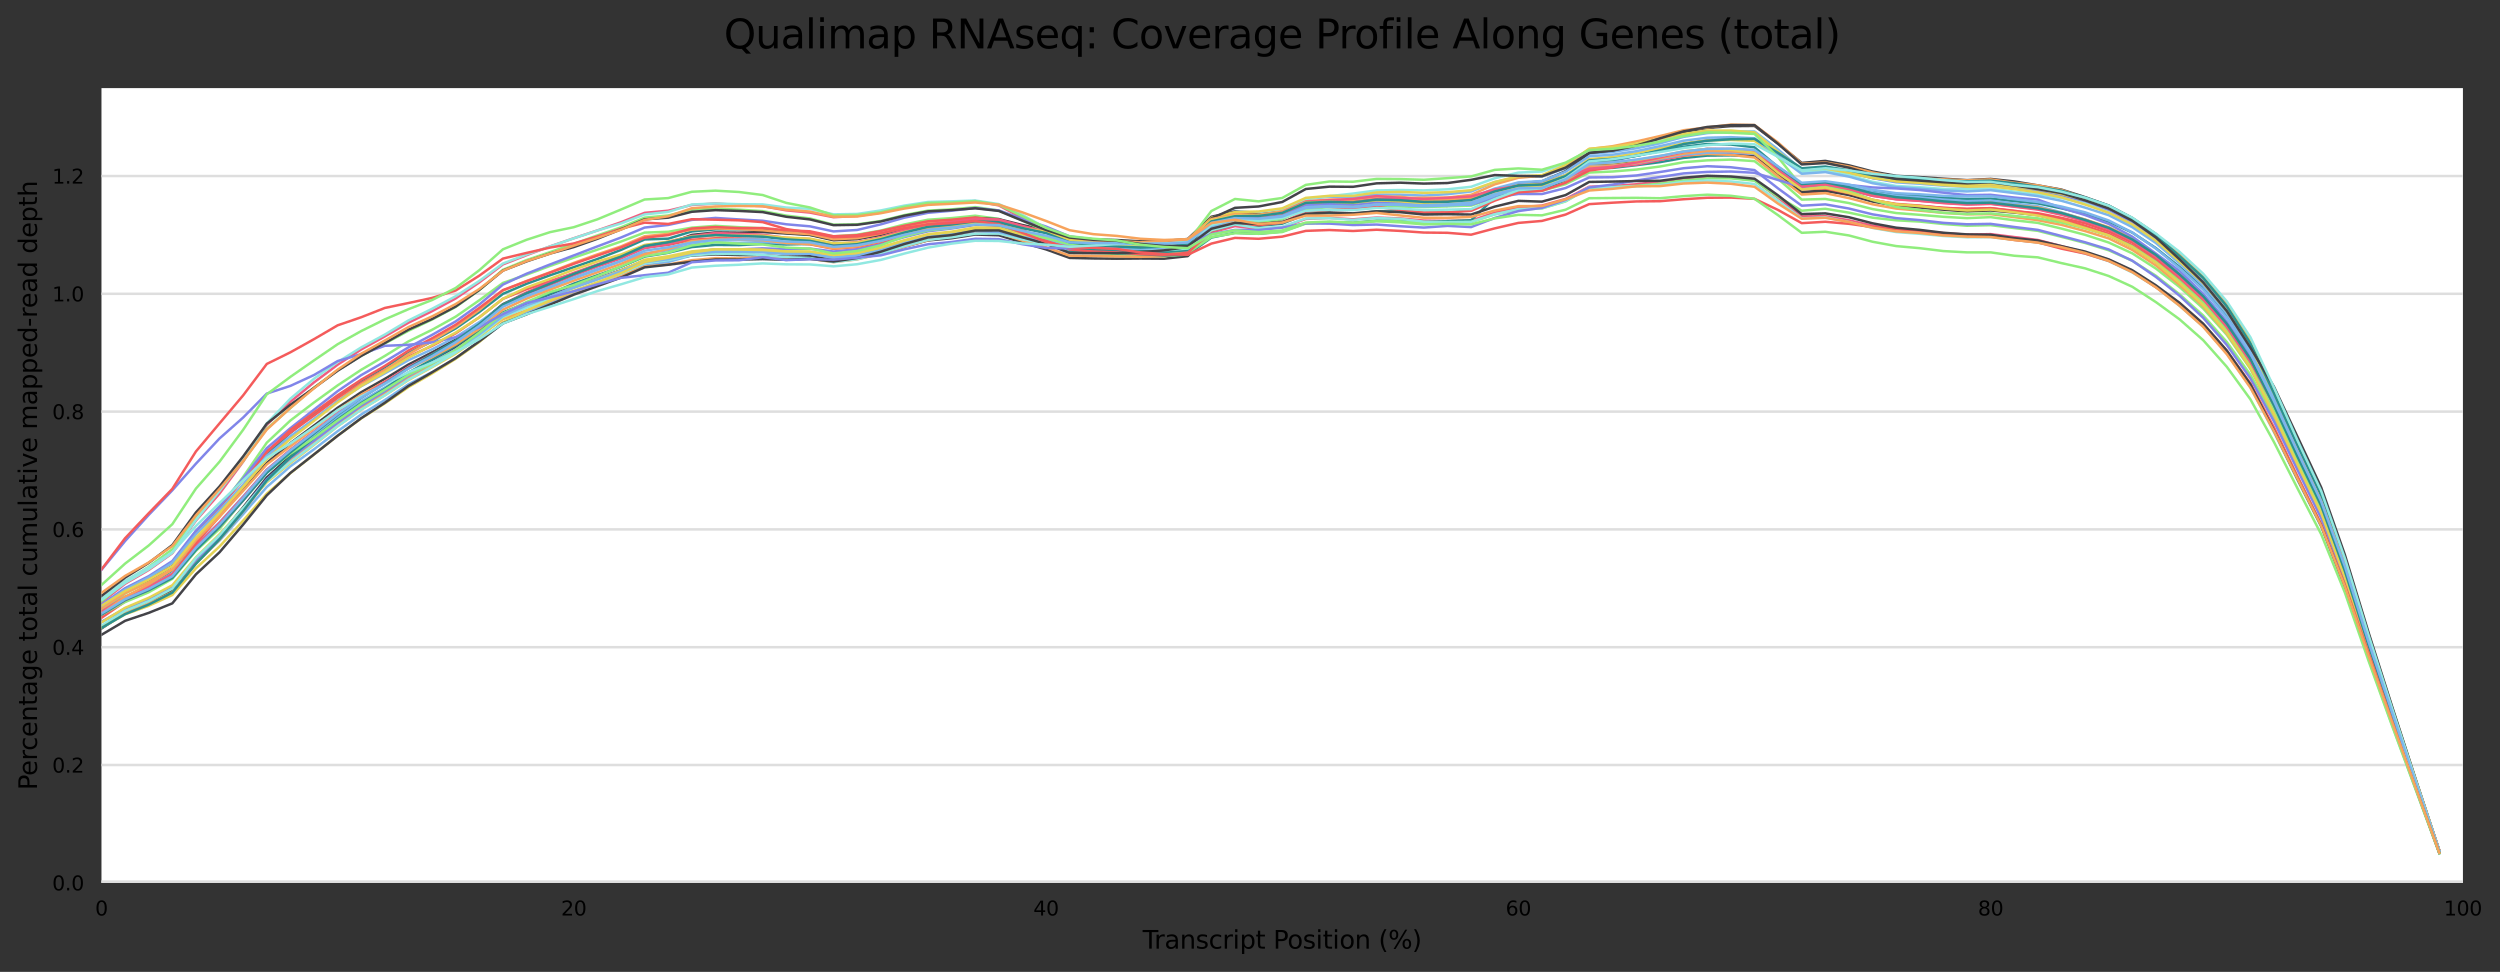 <?xml version="1.0" encoding="utf-8" standalone="no"?>
<!DOCTYPE svg PUBLIC "-//W3C//DTD SVG 1.1//EN"
  "http://www.w3.org/Graphics/SVG/1.1/DTD/svg11.dtd">
<svg height="388.845pt" version="1.1" viewBox="0 0 1000.281 388.845" width="1000.281pt" xmlns="http://www.w3.org/2000/svg" xmlns:xlink="http://www.w3.org/1999/xlink">
 <rect x="0" y="0" width="1000.281" height="388.845" fill="#333333" stroke="none"/>
 <defs>
  <style type="text/css">*{stroke-linecap:butt;stroke-linejoin:round;}</style>
 </defs>
 <g id="figure_1">
  <g id="axes_1">
   <g id="patch_1">
    <path d="M 40.601 353.224 
L 985.446 353.224 
L 985.446 35.256 
L 40.601 35.256 
z
" style="fill:#ffffff;"/>
   </g>
   <g id="matplotlib.axis_1">
    <g id="xtick_1">
     <g id="text_1">
      <!-- 0 -->
      <g transform="translate(38.056 366.303)scale(0.08 -0.08)">
       <defs>
        <path d="M 2034 4250 
Q 1547 4250 1301 3770 
Q 1056 3291 1056 2328 
Q 1056 1369 1301 889 
Q 1547 409 2034 409 
Q 2525 409 2770 889 
Q 3016 1369 3016 2328 
Q 3016 3291 2770 3770 
Q 2525 4250 2034 4250 
z
M 2034 4750 
Q 2819 4750 3233 4129 
Q 3647 3509 3647 2328 
Q 3647 1150 3233 529 
Q 2819 -91 2034 -91 
Q 1250 -91 836 529 
Q 422 1150 422 2328 
Q 422 3509 836 4129 
Q 1250 4750 2034 4750 
z
" id="DejaVuSans-30" transform="scale(0.016)"/>
       </defs>
       <use xlink:href="#DejaVuSans-30"/>
      </g>
     </g>
    </g>
    <g id="xtick_2">
     <g id="text_2">
      <!-- 20 -->
      <g transform="translate(224.48 366.303)scale(0.08 -0.08)">
       <defs>
        <path d="M 1228 531 
L 3431 531 
L 3431 0 
L 469 0 
L 469 531 
Q 828 903 1448 1529 
Q 2069 2156 2228 2338 
Q 2531 2678 2651 2914 
Q 2772 3150 2772 3378 
Q 2772 3750 2511 3984 
Q 2250 4219 1831 4219 
Q 1534 4219 1204 4116 
Q 875 4013 500 3803 
L 500 4441 
Q 881 4594 1212 4672 
Q 1544 4750 1819 4750 
Q 2544 4750 2975 4387 
Q 3406 4025 3406 3419 
Q 3406 3131 3298 2873 
Q 3191 2616 2906 2266 
Q 2828 2175 2409 1742 
Q 1991 1309 1228 531 
z
" id="DejaVuSans-32" transform="scale(0.016)"/>
       </defs>
       <use xlink:href="#DejaVuSans-32"/>
       <use x="63.623" xlink:href="#DejaVuSans-30"/>
      </g>
     </g>
    </g>
    <g id="xtick_3">
     <g id="text_3">
      <!-- 40 -->
      <g transform="translate(413.449 366.303)scale(0.08 -0.08)">
       <defs>
        <path d="M 2419 4116 
L 825 1625 
L 2419 1625 
L 2419 4116 
z
M 2253 4666 
L 3047 4666 
L 3047 1625 
L 3713 1625 
L 3713 1100 
L 3047 1100 
L 3047 0 
L 2419 0 
L 2419 1100 
L 313 1100 
L 313 1709 
L 2253 4666 
z
" id="DejaVuSans-34" transform="scale(0.016)"/>
       </defs>
       <use xlink:href="#DejaVuSans-34"/>
       <use x="63.623" xlink:href="#DejaVuSans-30"/>
      </g>
     </g>
    </g>
    <g id="xtick_4">
     <g id="text_4">
      <!-- 60 -->
      <g transform="translate(602.418 366.303)scale(0.08 -0.08)">
       <defs>
        <path d="M 2113 2584 
Q 1688 2584 1439 2293 
Q 1191 2003 1191 1497 
Q 1191 994 1439 701 
Q 1688 409 2113 409 
Q 2538 409 2786 701 
Q 3034 994 3034 1497 
Q 3034 2003 2786 2293 
Q 2538 2584 2113 2584 
z
M 3366 4563 
L 3366 3988 
Q 3128 4100 2886 4159 
Q 2644 4219 2406 4219 
Q 1781 4219 1451 3797 
Q 1122 3375 1075 2522 
Q 1259 2794 1537 2939 
Q 1816 3084 2150 3084 
Q 2853 3084 3261 2657 
Q 3669 2231 3669 1497 
Q 3669 778 3244 343 
Q 2819 -91 2113 -91 
Q 1303 -91 875 529 
Q 447 1150 447 2328 
Q 447 3434 972 4092 
Q 1497 4750 2381 4750 
Q 2619 4750 2861 4703 
Q 3103 4656 3366 4563 
z
" id="DejaVuSans-36" transform="scale(0.016)"/>
       </defs>
       <use xlink:href="#DejaVuSans-36"/>
       <use x="63.623" xlink:href="#DejaVuSans-30"/>
      </g>
     </g>
    </g>
    <g id="xtick_5">
     <g id="text_5">
      <!-- 80 -->
      <g transform="translate(791.387 366.303)scale(0.08 -0.08)">
       <defs>
        <path d="M 2034 2216 
Q 1584 2216 1326 1975 
Q 1069 1734 1069 1313 
Q 1069 891 1326 650 
Q 1584 409 2034 409 
Q 2484 409 2743 651 
Q 3003 894 3003 1313 
Q 3003 1734 2745 1975 
Q 2488 2216 2034 2216 
z
M 1403 2484 
Q 997 2584 770 2862 
Q 544 3141 544 3541 
Q 544 4100 942 4425 
Q 1341 4750 2034 4750 
Q 2731 4750 3128 4425 
Q 3525 4100 3525 3541 
Q 3525 3141 3298 2862 
Q 3072 2584 2669 2484 
Q 3125 2378 3379 2068 
Q 3634 1759 3634 1313 
Q 3634 634 3220 271 
Q 2806 -91 2034 -91 
Q 1263 -91 848 271 
Q 434 634 434 1313 
Q 434 1759 690 2068 
Q 947 2378 1403 2484 
z
M 1172 3481 
Q 1172 3119 1398 2916 
Q 1625 2713 2034 2713 
Q 2441 2713 2670 2916 
Q 2900 3119 2900 3481 
Q 2900 3844 2670 4047 
Q 2441 4250 2034 4250 
Q 1625 4250 1398 4047 
Q 1172 3844 1172 3481 
z
" id="DejaVuSans-38" transform="scale(0.016)"/>
       </defs>
       <use xlink:href="#DejaVuSans-38"/>
       <use x="63.623" xlink:href="#DejaVuSans-30"/>
      </g>
     </g>
    </g>
    <g id="xtick_6">
     <g id="text_6">
      <!-- 100 -->
      <g transform="translate(977.811 366.303)scale(0.08 -0.08)">
       <defs>
        <path d="M 794 531 
L 1825 531 
L 1825 4091 
L 703 3866 
L 703 4441 
L 1819 4666 
L 2450 4666 
L 2450 531 
L 3481 531 
L 3481 0 
L 794 0 
L 794 531 
z
" id="DejaVuSans-31" transform="scale(0.016)"/>
       </defs>
       <use xlink:href="#DejaVuSans-31"/>
       <use x="63.623" xlink:href="#DejaVuSans-30"/>
       <use x="127.246" xlink:href="#DejaVuSans-30"/>
      </g>
     </g>
    </g>
    <g id="text_7">
     <!-- Transcript Position (%) -->
     <g transform="translate(457.191 379.565)scale(0.1 -0.1)">
      <defs>
       <path d="M -19 4666 
L 3928 4666 
L 3928 4134 
L 2272 4134 
L 2272 0 
L 1638 0 
L 1638 4134 
L -19 4134 
L -19 4666 
z
" id="DejaVuSans-54" transform="scale(0.016)"/>
       <path d="M 2631 2963 
Q 2534 3019 2420 3045 
Q 2306 3072 2169 3072 
Q 1681 3072 1420 2755 
Q 1159 2438 1159 1844 
L 1159 0 
L 581 0 
L 581 3500 
L 1159 3500 
L 1159 2956 
Q 1341 3275 1631 3429 
Q 1922 3584 2338 3584 
Q 2397 3584 2469 3576 
Q 2541 3569 2628 3553 
L 2631 2963 
z
" id="DejaVuSans-72" transform="scale(0.016)"/>
       <path d="M 2194 1759 
Q 1497 1759 1228 1600 
Q 959 1441 959 1056 
Q 959 750 1161 570 
Q 1363 391 1709 391 
Q 2188 391 2477 730 
Q 2766 1069 2766 1631 
L 2766 1759 
L 2194 1759 
z
M 3341 1997 
L 3341 0 
L 2766 0 
L 2766 531 
Q 2569 213 2275 61 
Q 1981 -91 1556 -91 
Q 1019 -91 701 211 
Q 384 513 384 1019 
Q 384 1609 779 1909 
Q 1175 2209 1959 2209 
L 2766 2209 
L 2766 2266 
Q 2766 2663 2505 2880 
Q 2244 3097 1772 3097 
Q 1472 3097 1187 3025 
Q 903 2953 641 2809 
L 641 3341 
Q 956 3463 1253 3523 
Q 1550 3584 1831 3584 
Q 2591 3584 2966 3190 
Q 3341 2797 3341 1997 
z
" id="DejaVuSans-61" transform="scale(0.016)"/>
       <path d="M 3513 2113 
L 3513 0 
L 2938 0 
L 2938 2094 
Q 2938 2591 2744 2837 
Q 2550 3084 2163 3084 
Q 1697 3084 1428 2787 
Q 1159 2491 1159 1978 
L 1159 0 
L 581 0 
L 581 3500 
L 1159 3500 
L 1159 2956 
Q 1366 3272 1645 3428 
Q 1925 3584 2291 3584 
Q 2894 3584 3203 3211 
Q 3513 2838 3513 2113 
z
" id="DejaVuSans-6e" transform="scale(0.016)"/>
       <path d="M 2834 3397 
L 2834 2853 
Q 2591 2978 2328 3040 
Q 2066 3103 1784 3103 
Q 1356 3103 1142 2972 
Q 928 2841 928 2578 
Q 928 2378 1081 2264 
Q 1234 2150 1697 2047 
L 1894 2003 
Q 2506 1872 2764 1633 
Q 3022 1394 3022 966 
Q 3022 478 2636 193 
Q 2250 -91 1575 -91 
Q 1294 -91 989 -36 
Q 684 19 347 128 
L 347 722 
Q 666 556 975 473 
Q 1284 391 1588 391 
Q 1994 391 2212 530 
Q 2431 669 2431 922 
Q 2431 1156 2273 1281 
Q 2116 1406 1581 1522 
L 1381 1569 
Q 847 1681 609 1914 
Q 372 2147 372 2553 
Q 372 3047 722 3315 
Q 1072 3584 1716 3584 
Q 2034 3584 2315 3537 
Q 2597 3491 2834 3397 
z
" id="DejaVuSans-73" transform="scale(0.016)"/>
       <path d="M 3122 3366 
L 3122 2828 
Q 2878 2963 2633 3030 
Q 2388 3097 2138 3097 
Q 1578 3097 1268 2742 
Q 959 2388 959 1747 
Q 959 1106 1268 751 
Q 1578 397 2138 397 
Q 2388 397 2633 464 
Q 2878 531 3122 666 
L 3122 134 
Q 2881 22 2623 -34 
Q 2366 -91 2075 -91 
Q 1284 -91 818 406 
Q 353 903 353 1747 
Q 353 2603 823 3093 
Q 1294 3584 2113 3584 
Q 2378 3584 2631 3529 
Q 2884 3475 3122 3366 
z
" id="DejaVuSans-63" transform="scale(0.016)"/>
       <path d="M 603 3500 
L 1178 3500 
L 1178 0 
L 603 0 
L 603 3500 
z
M 603 4863 
L 1178 4863 
L 1178 4134 
L 603 4134 
L 603 4863 
z
" id="DejaVuSans-69" transform="scale(0.016)"/>
       <path d="M 1159 525 
L 1159 -1331 
L 581 -1331 
L 581 3500 
L 1159 3500 
L 1159 2969 
Q 1341 3281 1617 3432 
Q 1894 3584 2278 3584 
Q 2916 3584 3314 3078 
Q 3713 2572 3713 1747 
Q 3713 922 3314 415 
Q 2916 -91 2278 -91 
Q 1894 -91 1617 61 
Q 1341 213 1159 525 
z
M 3116 1747 
Q 3116 2381 2855 2742 
Q 2594 3103 2138 3103 
Q 1681 3103 1420 2742 
Q 1159 2381 1159 1747 
Q 1159 1113 1420 752 
Q 1681 391 2138 391 
Q 2594 391 2855 752 
Q 3116 1113 3116 1747 
z
" id="DejaVuSans-70" transform="scale(0.016)"/>
       <path d="M 1172 4494 
L 1172 3500 
L 2356 3500 
L 2356 3053 
L 1172 3053 
L 1172 1153 
Q 1172 725 1289 603 
Q 1406 481 1766 481 
L 2356 481 
L 2356 0 
L 1766 0 
Q 1100 0 847 248 
Q 594 497 594 1153 
L 594 3053 
L 172 3053 
L 172 3500 
L 594 3500 
L 594 4494 
L 1172 4494 
z
" id="DejaVuSans-74" transform="scale(0.016)"/>
       <path id="DejaVuSans-20" transform="scale(0.016)"/>
       <path d="M 1259 4147 
L 1259 2394 
L 2053 2394 
Q 2494 2394 2734 2622 
Q 2975 2850 2975 3272 
Q 2975 3691 2734 3919 
Q 2494 4147 2053 4147 
L 1259 4147 
z
M 628 4666 
L 2053 4666 
Q 2838 4666 3239 4311 
Q 3641 3956 3641 3272 
Q 3641 2581 3239 2228 
Q 2838 1875 2053 1875 
L 1259 1875 
L 1259 0 
L 628 0 
L 628 4666 
z
" id="DejaVuSans-50" transform="scale(0.016)"/>
       <path d="M 1959 3097 
Q 1497 3097 1228 2736 
Q 959 2375 959 1747 
Q 959 1119 1226 758 
Q 1494 397 1959 397 
Q 2419 397 2687 759 
Q 2956 1122 2956 1747 
Q 2956 2369 2687 2733 
Q 2419 3097 1959 3097 
z
M 1959 3584 
Q 2709 3584 3137 3096 
Q 3566 2609 3566 1747 
Q 3566 888 3137 398 
Q 2709 -91 1959 -91 
Q 1206 -91 779 398 
Q 353 888 353 1747 
Q 353 2609 779 3096 
Q 1206 3584 1959 3584 
z
" id="DejaVuSans-6f" transform="scale(0.016)"/>
       <path d="M 1984 4856 
Q 1566 4138 1362 3434 
Q 1159 2731 1159 2009 
Q 1159 1288 1364 580 
Q 1569 -128 1984 -844 
L 1484 -844 
Q 1016 -109 783 600 
Q 550 1309 550 2009 
Q 550 2706 781 3412 
Q 1013 4119 1484 4856 
L 1984 4856 
z
" id="DejaVuSans-28" transform="scale(0.016)"/>
       <path d="M 4653 2053 
Q 4381 2053 4226 1822 
Q 4072 1591 4072 1178 
Q 4072 772 4226 539 
Q 4381 306 4653 306 
Q 4919 306 5073 539 
Q 5228 772 5228 1178 
Q 5228 1588 5073 1820 
Q 4919 2053 4653 2053 
z
M 4653 2450 
Q 5147 2450 5437 2106 
Q 5728 1763 5728 1178 
Q 5728 594 5436 251 
Q 5144 -91 4653 -91 
Q 4153 -91 3862 251 
Q 3572 594 3572 1178 
Q 3572 1766 3864 2108 
Q 4156 2450 4653 2450 
z
M 1428 4353 
Q 1159 4353 1004 4120 
Q 850 3888 850 3481 
Q 850 3069 1003 2837 
Q 1156 2606 1428 2606 
Q 1700 2606 1854 2837 
Q 2009 3069 2009 3481 
Q 2009 3884 1853 4118 
Q 1697 4353 1428 4353 
z
M 4250 4750 
L 4750 4750 
L 1831 -91 
L 1331 -91 
L 4250 4750 
z
M 1428 4750 
Q 1922 4750 2215 4408 
Q 2509 4066 2509 3481 
Q 2509 2891 2217 2550 
Q 1925 2209 1428 2209 
Q 931 2209 642 2551 
Q 353 2894 353 3481 
Q 353 4063 643 4406 
Q 934 4750 1428 4750 
z
" id="DejaVuSans-25" transform="scale(0.016)"/>
       <path d="M 513 4856 
L 1013 4856 
Q 1481 4119 1714 3412 
Q 1947 2706 1947 2009 
Q 1947 1309 1714 600 
Q 1481 -109 1013 -844 
L 513 -844 
Q 928 -128 1133 580 
Q 1338 1288 1338 2009 
Q 1338 2731 1133 3434 
Q 928 4138 513 4856 
z
" id="DejaVuSans-29" transform="scale(0.016)"/>
      </defs>
      <use xlink:href="#DejaVuSans-54"/>
      <use x="46.334" xlink:href="#DejaVuSans-72"/>
      <use x="87.447" xlink:href="#DejaVuSans-61"/>
      <use x="148.727" xlink:href="#DejaVuSans-6e"/>
      <use x="212.105" xlink:href="#DejaVuSans-73"/>
      <use x="264.205" xlink:href="#DejaVuSans-63"/>
      <use x="319.186" xlink:href="#DejaVuSans-72"/>
      <use x="360.299" xlink:href="#DejaVuSans-69"/>
      <use x="388.082" xlink:href="#DejaVuSans-70"/>
      <use x="451.559" xlink:href="#DejaVuSans-74"/>
      <use x="490.768" xlink:href="#DejaVuSans-20"/>
      <use x="522.555" xlink:href="#DejaVuSans-50"/>
      <use x="579.232" xlink:href="#DejaVuSans-6f"/>
      <use x="640.414" xlink:href="#DejaVuSans-73"/>
      <use x="692.514" xlink:href="#DejaVuSans-69"/>
      <use x="720.297" xlink:href="#DejaVuSans-74"/>
      <use x="759.506" xlink:href="#DejaVuSans-69"/>
      <use x="787.289" xlink:href="#DejaVuSans-6f"/>
      <use x="848.471" xlink:href="#DejaVuSans-6e"/>
      <use x="911.85" xlink:href="#DejaVuSans-20"/>
      <use x="943.637" xlink:href="#DejaVuSans-28"/>
      <use x="982.65" xlink:href="#DejaVuSans-25"/>
      <use x="1077.67" xlink:href="#DejaVuSans-29"/>
     </g>
    </g>
   </g>
   <g id="matplotlib.axis_2">
    <g id="ytick_1">
     <g id="line2d_1">
      <path clip-path="url(#p96756d12b9)" d="M 40.601 353.224 
L 985.446 353.224 
" style="fill:none;stroke:#dedede;stroke-linecap:square;"/>
     </g>
     <g id="text_8">
      <!-- 0.0 -->
      <g transform="translate(20.878 356.263)scale(0.08 -0.08)">
       <defs>
        <path d="M 684 794 
L 1344 794 
L 1344 0 
L 684 0 
L 684 794 
z
" id="DejaVuSans-2e" transform="scale(0.016)"/>
       </defs>
       <use xlink:href="#DejaVuSans-30"/>
       <use x="63.623" xlink:href="#DejaVuSans-2e"/>
       <use x="95.41" xlink:href="#DejaVuSans-30"/>
      </g>
     </g>
    </g>
    <g id="ytick_2">
     <g id="line2d_2">
      <path clip-path="url(#p96756d12b9)" d="M 40.601 306.091 
L 985.446 306.091 
" style="fill:none;stroke:#dedede;stroke-linecap:square;"/>
     </g>
     <g id="text_9">
      <!-- 0.2 -->
      <g transform="translate(20.878 309.13)scale(0.08 -0.08)">
       <use xlink:href="#DejaVuSans-30"/>
       <use x="63.623" xlink:href="#DejaVuSans-2e"/>
       <use x="95.41" xlink:href="#DejaVuSans-32"/>
      </g>
     </g>
    </g>
    <g id="ytick_3">
     <g id="line2d_3">
      <path clip-path="url(#p96756d12b9)" d="M 40.601 258.958 
L 985.446 258.958 
" style="fill:none;stroke:#dedede;stroke-linecap:square;"/>
     </g>
     <g id="text_10">
      <!-- 0.4 -->
      <g transform="translate(20.878 261.998)scale(0.08 -0.08)">
       <use xlink:href="#DejaVuSans-30"/>
       <use x="63.623" xlink:href="#DejaVuSans-2e"/>
       <use x="95.41" xlink:href="#DejaVuSans-34"/>
      </g>
     </g>
    </g>
    <g id="ytick_4">
     <g id="line2d_4">
      <path clip-path="url(#p96756d12b9)" d="M 40.601 211.825 
L 985.446 211.825 
" style="fill:none;stroke:#dedede;stroke-linecap:square;"/>
     </g>
     <g id="text_11">
      <!-- 0.6 -->
      <g transform="translate(20.878 214.865)scale(0.08 -0.08)">
       <use xlink:href="#DejaVuSans-30"/>
       <use x="63.623" xlink:href="#DejaVuSans-2e"/>
       <use x="95.41" xlink:href="#DejaVuSans-36"/>
      </g>
     </g>
    </g>
    <g id="ytick_5">
     <g id="line2d_5">
      <path clip-path="url(#p96756d12b9)" d="M 40.601 164.692 
L 985.446 164.692 
" style="fill:none;stroke:#dedede;stroke-linecap:square;"/>
     </g>
     <g id="text_12">
      <!-- 0.8 -->
      <g transform="translate(20.878 167.732)scale(0.08 -0.08)">
       <use xlink:href="#DejaVuSans-30"/>
       <use x="63.623" xlink:href="#DejaVuSans-2e"/>
       <use x="95.41" xlink:href="#DejaVuSans-38"/>
      </g>
     </g>
    </g>
    <g id="ytick_6">
     <g id="line2d_6">
      <path clip-path="url(#p96756d12b9)" d="M 40.601 117.559 
L 985.446 117.559 
" style="fill:none;stroke:#dedede;stroke-linecap:square;"/>
     </g>
     <g id="text_13">
      <!-- 1.0 -->
      <g transform="translate(20.878 120.599)scale(0.08 -0.08)">
       <use xlink:href="#DejaVuSans-31"/>
       <use x="63.623" xlink:href="#DejaVuSans-2e"/>
       <use x="95.41" xlink:href="#DejaVuSans-30"/>
      </g>
     </g>
    </g>
    <g id="ytick_7">
     <g id="line2d_7">
      <path clip-path="url(#p96756d12b9)" d="M 40.601 70.427 
L 985.446 70.427 
" style="fill:none;stroke:#dedede;stroke-linecap:square;"/>
     </g>
     <g id="text_14">
      <!-- 1.2 -->
      <g transform="translate(20.878 73.466)scale(0.08 -0.08)">
       <use xlink:href="#DejaVuSans-31"/>
       <use x="63.623" xlink:href="#DejaVuSans-2e"/>
       <use x="95.41" xlink:href="#DejaVuSans-32"/>
      </g>
     </g>
    </g>
    <g id="text_15">
     <!-- Percentage total cumulative mapped-read depth -->
     <g transform="translate(14.798 316.096)rotate(-90)scale(0.1 -0.1)">
      <defs>
       <path d="M 3597 1894 
L 3597 1613 
L 953 1613 
Q 991 1019 1311 708 
Q 1631 397 2203 397 
Q 2534 397 2845 478 
Q 3156 559 3463 722 
L 3463 178 
Q 3153 47 2828 -22 
Q 2503 -91 2169 -91 
Q 1331 -91 842 396 
Q 353 884 353 1716 
Q 353 2575 817 3079 
Q 1281 3584 2069 3584 
Q 2775 3584 3186 3129 
Q 3597 2675 3597 1894 
z
M 3022 2063 
Q 3016 2534 2758 2815 
Q 2500 3097 2075 3097 
Q 1594 3097 1305 2825 
Q 1016 2553 972 2059 
L 3022 2063 
z
" id="DejaVuSans-65" transform="scale(0.016)"/>
       <path d="M 2906 1791 
Q 2906 2416 2648 2759 
Q 2391 3103 1925 3103 
Q 1463 3103 1205 2759 
Q 947 2416 947 1791 
Q 947 1169 1205 825 
Q 1463 481 1925 481 
Q 2391 481 2648 825 
Q 2906 1169 2906 1791 
z
M 3481 434 
Q 3481 -459 3084 -895 
Q 2688 -1331 1869 -1331 
Q 1566 -1331 1297 -1286 
Q 1028 -1241 775 -1147 
L 775 -588 
Q 1028 -725 1275 -790 
Q 1522 -856 1778 -856 
Q 2344 -856 2625 -561 
Q 2906 -266 2906 331 
L 2906 616 
Q 2728 306 2450 153 
Q 2172 0 1784 0 
Q 1141 0 747 490 
Q 353 981 353 1791 
Q 353 2603 747 3093 
Q 1141 3584 1784 3584 
Q 2172 3584 2450 3431 
Q 2728 3278 2906 2969 
L 2906 3500 
L 3481 3500 
L 3481 434 
z
" id="DejaVuSans-67" transform="scale(0.016)"/>
       <path d="M 603 4863 
L 1178 4863 
L 1178 0 
L 603 0 
L 603 4863 
z
" id="DejaVuSans-6c" transform="scale(0.016)"/>
       <path d="M 544 1381 
L 544 3500 
L 1119 3500 
L 1119 1403 
Q 1119 906 1312 657 
Q 1506 409 1894 409 
Q 2359 409 2629 706 
Q 2900 1003 2900 1516 
L 2900 3500 
L 3475 3500 
L 3475 0 
L 2900 0 
L 2900 538 
Q 2691 219 2414 64 
Q 2138 -91 1772 -91 
Q 1169 -91 856 284 
Q 544 659 544 1381 
z
M 1991 3584 
L 1991 3584 
z
" id="DejaVuSans-75" transform="scale(0.016)"/>
       <path d="M 3328 2828 
Q 3544 3216 3844 3400 
Q 4144 3584 4550 3584 
Q 5097 3584 5394 3201 
Q 5691 2819 5691 2113 
L 5691 0 
L 5113 0 
L 5113 2094 
Q 5113 2597 4934 2840 
Q 4756 3084 4391 3084 
Q 3944 3084 3684 2787 
Q 3425 2491 3425 1978 
L 3425 0 
L 2847 0 
L 2847 2094 
Q 2847 2600 2669 2842 
Q 2491 3084 2119 3084 
Q 1678 3084 1418 2786 
Q 1159 2488 1159 1978 
L 1159 0 
L 581 0 
L 581 3500 
L 1159 3500 
L 1159 2956 
Q 1356 3278 1631 3431 
Q 1906 3584 2284 3584 
Q 2666 3584 2933 3390 
Q 3200 3197 3328 2828 
z
" id="DejaVuSans-6d" transform="scale(0.016)"/>
       <path d="M 191 3500 
L 800 3500 
L 1894 563 
L 2988 3500 
L 3597 3500 
L 2284 0 
L 1503 0 
L 191 3500 
z
" id="DejaVuSans-76" transform="scale(0.016)"/>
       <path d="M 2906 2969 
L 2906 4863 
L 3481 4863 
L 3481 0 
L 2906 0 
L 2906 525 
Q 2725 213 2448 61 
Q 2172 -91 1784 -91 
Q 1150 -91 751 415 
Q 353 922 353 1747 
Q 353 2572 751 3078 
Q 1150 3584 1784 3584 
Q 2172 3584 2448 3432 
Q 2725 3281 2906 2969 
z
M 947 1747 
Q 947 1113 1208 752 
Q 1469 391 1925 391 
Q 2381 391 2643 752 
Q 2906 1113 2906 1747 
Q 2906 2381 2643 2742 
Q 2381 3103 1925 3103 
Q 1469 3103 1208 2742 
Q 947 2381 947 1747 
z
" id="DejaVuSans-64" transform="scale(0.016)"/>
       <path d="M 313 2009 
L 1997 2009 
L 1997 1497 
L 313 1497 
L 313 2009 
z
" id="DejaVuSans-2d" transform="scale(0.016)"/>
       <path d="M 3513 2113 
L 3513 0 
L 2938 0 
L 2938 2094 
Q 2938 2591 2744 2837 
Q 2550 3084 2163 3084 
Q 1697 3084 1428 2787 
Q 1159 2491 1159 1978 
L 1159 0 
L 581 0 
L 581 4863 
L 1159 4863 
L 1159 2956 
Q 1366 3272 1645 3428 
Q 1925 3584 2291 3584 
Q 2894 3584 3203 3211 
Q 3513 2838 3513 2113 
z
" id="DejaVuSans-68" transform="scale(0.016)"/>
      </defs>
      <use xlink:href="#DejaVuSans-50"/>
      <use x="56.678" xlink:href="#DejaVuSans-65"/>
      <use x="118.201" xlink:href="#DejaVuSans-72"/>
      <use x="157.064" xlink:href="#DejaVuSans-63"/>
      <use x="212.045" xlink:href="#DejaVuSans-65"/>
      <use x="273.568" xlink:href="#DejaVuSans-6e"/>
      <use x="336.947" xlink:href="#DejaVuSans-74"/>
      <use x="376.156" xlink:href="#DejaVuSans-61"/>
      <use x="437.436" xlink:href="#DejaVuSans-67"/>
      <use x="500.912" xlink:href="#DejaVuSans-65"/>
      <use x="562.436" xlink:href="#DejaVuSans-20"/>
      <use x="594.223" xlink:href="#DejaVuSans-74"/>
      <use x="633.432" xlink:href="#DejaVuSans-6f"/>
      <use x="694.613" xlink:href="#DejaVuSans-74"/>
      <use x="733.822" xlink:href="#DejaVuSans-61"/>
      <use x="795.102" xlink:href="#DejaVuSans-6c"/>
      <use x="822.885" xlink:href="#DejaVuSans-20"/>
      <use x="854.672" xlink:href="#DejaVuSans-63"/>
      <use x="909.652" xlink:href="#DejaVuSans-75"/>
      <use x="973.031" xlink:href="#DejaVuSans-6d"/>
      <use x="1070.443" xlink:href="#DejaVuSans-75"/>
      <use x="1133.822" xlink:href="#DejaVuSans-6c"/>
      <use x="1161.605" xlink:href="#DejaVuSans-61"/>
      <use x="1222.885" xlink:href="#DejaVuSans-74"/>
      <use x="1262.094" xlink:href="#DejaVuSans-69"/>
      <use x="1289.877" xlink:href="#DejaVuSans-76"/>
      <use x="1349.057" xlink:href="#DejaVuSans-65"/>
      <use x="1410.58" xlink:href="#DejaVuSans-20"/>
      <use x="1442.367" xlink:href="#DejaVuSans-6d"/>
      <use x="1539.779" xlink:href="#DejaVuSans-61"/>
      <use x="1601.059" xlink:href="#DejaVuSans-70"/>
      <use x="1664.535" xlink:href="#DejaVuSans-70"/>
      <use x="1728.012" xlink:href="#DejaVuSans-65"/>
      <use x="1789.535" xlink:href="#DejaVuSans-64"/>
      <use x="1853.012" xlink:href="#DejaVuSans-2d"/>
      <use x="1889.096" xlink:href="#DejaVuSans-72"/>
      <use x="1927.959" xlink:href="#DejaVuSans-65"/>
      <use x="1989.482" xlink:href="#DejaVuSans-61"/>
      <use x="2050.762" xlink:href="#DejaVuSans-64"/>
      <use x="2114.238" xlink:href="#DejaVuSans-20"/>
      <use x="2146.025" xlink:href="#DejaVuSans-64"/>
      <use x="2209.502" xlink:href="#DejaVuSans-65"/>
      <use x="2271.025" xlink:href="#DejaVuSans-70"/>
      <use x="2334.502" xlink:href="#DejaVuSans-74"/>
      <use x="2373.711" xlink:href="#DejaVuSans-68"/>
     </g>
    </g>
   </g>
   <g id="line2d_8">
    <path clip-path="url(#p96756d12b9)" d="M 40.601 248.959 
L 50.049 243.867 
L 59.498 240.463 
L 68.946 236.011 
L 78.394 225.059 
L 87.843 216.292 
L 97.291 205.703 
L 106.74 194.851 
L 116.188 186.568 
L 125.637 179.758 
L 135.085 172.539 
L 144.534 165.838 
L 153.982 160.049 
L 163.43 153.744 
L 172.879 148.896 
L 182.327 143.394 
L 191.776 136.656 
L 201.224 129.355 
L 210.673 125.12 
L 220.121 121.098 
L 229.57 117.222 
L 239.018 113.808 
L 248.467 110.403 
L 257.915 106.288 
L 267.363 104.81 
L 276.812 102.198 
L 286.26 101.004 
L 295.709 101.137 
L 305.157 100.986 
L 314.606 101.64 
L 324.054 101.621 
L 333.503 103.045 
L 342.951 102.19 
L 352.399 100.016 
L 361.848 96.889 
L 371.296 94.584 
L 380.745 93.466 
L 390.193 91.621 
L 399.642 91.531 
L 409.09 94.143 
L 418.539 96.185 
L 427.987 99.062 
L 437.436 98.941 
L 446.884 98.783 
L 456.332 99.153 
L 465.781 98.755 
L 475.229 97.915 
L 484.678 88.021 
L 494.126 84.388 
L 503.575 85.25 
L 513.023 83.973 
L 522.472 79.582 
L 531.92 78.716 
L 541.368 78.923 
L 550.817 77.842 
L 560.265 77.89 
L 569.714 78.257 
L 579.162 77.695 
L 588.611 76.625 
L 598.059 72.864 
L 607.508 70.807 
L 616.956 70.621 
L 626.405 67.305 
L 635.853 61.502 
L 645.301 60.766 
L 654.75 59.316 
L 664.198 57.335 
L 673.647 54.748 
L 683.095 53.252 
L 692.544 52.706 
L 701.992 52.615 
L 711.441 59.801 
L 720.889 67.924 
L 730.337 67.255 
L 739.786 68.743 
L 749.234 71.266 
L 758.683 72.953 
L 768.131 73.523 
L 777.58 74.284 
L 787.028 74.763 
L 796.477 74.408 
L 805.925 75.371 
L 815.374 76.495 
L 824.822 78.255 
L 834.27 80.839 
L 843.719 83.964 
L 853.167 88.709 
L 862.616 95.058 
L 872.064 103.066 
L 881.513 111.638 
L 890.961 122.796 
L 900.41 137.528 
L 909.858 156.725 
L 919.306 177.549 
L 928.755 197.425 
L 938.203 223.369 
L 947.652 253.919 
L 957.1 283.233 
L 966.549 312.083 
L 975.997 340.386 
" style="fill:none;stroke:#7cb5ec;stroke-linecap:square;"/>
   </g>
   <g id="line2d_9">
    <path clip-path="url(#p96756d12b9)" d="M 40.601 251.467 
L 50.049 245.198 
L 59.498 241.245 
L 68.946 236.429 
L 78.394 224.031 
L 87.843 214.398 
L 97.291 202.99 
L 106.74 191.028 
L 116.188 182.482 
L 125.637 175.185 
L 135.085 168.018 
L 144.534 161.523 
L 153.982 155.83 
L 163.43 149.457 
L 172.879 144.35 
L 182.327 138.919 
L 191.776 132.344 
L 201.224 125.117 
L 210.673 121.61 
L 220.121 118.171 
L 229.57 114.608 
L 239.018 111.38 
L 248.467 108.124 
L 257.915 104.239 
L 267.363 103.562 
L 276.812 102.23 
L 286.26 101.798 
L 295.709 102.054 
L 305.157 102.148 
L 314.606 102.724 
L 324.054 102.522 
L 333.503 104.116 
L 342.951 103.319 
L 352.399 101.293 
L 361.848 98.671 
L 371.296 96.206 
L 380.745 95.323 
L 390.193 93.84 
L 399.642 94.131 
L 409.09 97.024 
L 418.539 99.795 
L 427.987 103.198 
L 437.436 103.406 
L 446.884 103.516 
L 456.332 103.431 
L 465.781 103.504 
L 475.229 102.486 
L 484.678 92.618 
L 494.126 89.131 
L 503.575 89.073 
L 513.023 87.649 
L 522.472 82.786 
L 531.92 82.085 
L 541.368 82.417 
L 550.817 81.288 
L 560.265 81.446 
L 569.714 82.355 
L 579.162 82.363 
L 588.611 81.205 
L 598.059 76.722 
L 607.508 73.39 
L 616.956 72.551 
L 626.405 68.486 
L 635.853 61.172 
L 645.301 60.136 
L 654.75 58.062 
L 664.198 55.454 
L 673.647 52.777 
L 683.095 51.184 
L 692.544 50.471 
L 701.992 50.389 
L 711.441 57.499 
L 720.889 65.182 
L 730.337 64.368 
L 739.786 66.142 
L 749.234 68.627 
L 758.683 70.344 
L 768.131 70.843 
L 777.58 71.493 
L 787.028 72.067 
L 796.477 71.588 
L 805.925 72.594 
L 815.374 74.174 
L 824.822 75.855 
L 834.27 78.882 
L 843.719 82.239 
L 853.167 87.228 
L 862.616 93.677 
L 872.064 102.206 
L 881.513 111.156 
L 890.961 122.362 
L 900.41 137.268 
L 909.858 157.059 
L 919.306 178.481 
L 928.755 198.415 
L 938.203 225.632 
L 947.652 256.832 
L 957.1 285.574 
L 966.549 313.593 
L 975.997 340.919 
" style="fill:none;stroke:#434348;stroke-linecap:square;"/>
   </g>
   <g id="line2d_10">
    <path clip-path="url(#p96756d12b9)" d="M 40.601 244.465 
L 50.049 237.471 
L 59.498 232.615 
L 68.946 226.478 
L 78.394 213.497 
L 87.843 203.319 
L 97.291 190.802 
L 106.74 177.121 
L 116.188 168.252 
L 125.637 161.04 
L 135.085 154.2 
L 144.534 147.946 
L 153.982 142.409 
L 163.43 136.581 
L 172.879 131.947 
L 182.327 126.695 
L 191.776 120.138 
L 201.224 113.196 
L 210.673 109.899 
L 220.121 106.383 
L 229.57 103.098 
L 239.018 99.884 
L 248.467 96.637 
L 257.915 93.068 
L 267.363 92.733 
L 276.812 91.078 
L 286.26 90.364 
L 295.709 90.902 
L 305.157 91.362 
L 314.606 92.476 
L 324.054 92.961 
L 333.503 94.58 
L 342.951 93.895 
L 352.399 92.266 
L 361.848 89.805 
L 371.296 87.906 
L 380.745 87.268 
L 390.193 86.309 
L 399.642 87.575 
L 409.09 91.963 
L 418.539 96.529 
L 427.987 100.532 
L 437.436 101.123 
L 446.884 101.641 
L 456.332 102.349 
L 465.781 102.482 
L 475.229 101.816 
L 484.678 92.56 
L 494.126 89.046 
L 503.575 88.955 
L 513.023 87.645 
L 522.472 83.634 
L 531.92 82.889 
L 541.368 83.232 
L 550.817 82.436 
L 560.265 82.643 
L 569.714 82.85 
L 579.162 82.55 
L 588.611 82.266 
L 598.059 79.084 
L 607.508 76.961 
L 616.956 76.302 
L 626.405 73.687 
L 635.853 69.034 
L 645.301 68.621 
L 654.75 67.843 
L 664.198 66.62 
L 673.647 64.892 
L 683.095 64.155 
L 692.544 63.866 
L 701.992 64.475 
L 711.441 71.58 
L 720.889 79.863 
L 730.337 79.607 
L 739.786 81.243 
L 749.234 83.653 
L 758.683 85.245 
L 768.131 85.957 
L 777.58 86.741 
L 787.028 87.286 
L 796.477 86.883 
L 805.925 88.129 
L 815.374 89.188 
L 824.822 91.469 
L 834.27 93.959 
L 843.719 97.036 
L 853.167 101.379 
L 862.616 107.464 
L 872.064 114.843 
L 881.513 123.418 
L 890.961 133.971 
L 900.41 147.597 
L 909.858 165.679 
L 919.306 185.706 
L 928.755 205.256 
L 938.203 229.996 
L 947.652 258.437 
L 957.1 286.444 
L 966.549 313.779 
L 975.997 340.836 
" style="fill:none;stroke:#90ed7d;stroke-linecap:square;"/>
   </g>
   <g id="line2d_11">
    <path clip-path="url(#p96756d12b9)" d="M 40.601 251.036 
L 50.049 245.3 
L 59.498 241.38 
L 68.946 236.974 
L 78.394 225.464 
L 87.843 215.924 
L 97.291 204.505 
L 106.74 192.543 
L 116.188 183.957 
L 125.637 176.919 
L 135.085 169.735 
L 144.534 163.086 
L 153.982 157.355 
L 163.43 151.238 
L 172.879 146.169 
L 182.327 140.873 
L 191.776 134.437 
L 201.224 127.702 
L 210.673 124.18 
L 220.121 120.445 
L 229.57 116.778 
L 239.018 113.585 
L 248.467 110.475 
L 257.915 106.631 
L 267.363 105.853 
L 276.812 104.093 
L 286.26 103.304 
L 295.709 103.379 
L 305.157 103.152 
L 314.606 103.749 
L 324.054 103.519 
L 333.503 104.883 
L 342.951 103.796 
L 352.399 101.561 
L 361.848 98.714 
L 371.296 96.095 
L 380.745 94.266 
L 390.193 92.586 
L 399.642 93.244 
L 409.09 96.3 
L 418.539 98.945 
L 427.987 102.311 
L 437.436 102.386 
L 446.884 102.576 
L 456.332 102.758 
L 465.781 102.49 
L 475.229 101.305 
L 484.678 91.368 
L 494.126 87.936 
L 503.575 87.847 
L 513.023 86.33 
L 522.472 81.524 
L 531.92 80.644 
L 541.368 80.8 
L 550.817 79.593 
L 560.265 79.212 
L 569.714 79.119 
L 579.162 79.029 
L 588.611 77.953 
L 598.059 73.769 
L 607.508 71.14 
L 616.956 70.326 
L 626.405 66.625 
L 635.853 59.631 
L 645.301 58.474 
L 654.75 56.588 
L 664.198 54.422 
L 673.647 52.101 
L 683.095 51.007 
L 692.544 49.841 
L 701.992 50.015 
L 711.441 57.055 
L 720.889 65.509 
L 730.337 65.006 
L 739.786 66.633 
L 749.234 69.032 
L 758.683 70.76 
L 768.131 71.485 
L 777.58 71.761 
L 787.028 72.173 
L 796.477 71.785 
L 805.925 73.108 
L 815.374 74.171 
L 824.822 76.012 
L 834.27 79.291 
L 843.719 82.573 
L 853.167 87.396 
L 862.616 93.674 
L 872.064 101.994 
L 881.513 110.755 
L 890.961 121.485 
L 900.41 136.349 
L 909.858 156.498 
L 919.306 177.862 
L 928.755 198.297 
L 938.203 225.433 
L 947.652 256.671 
L 957.1 285.448 
L 966.549 313.548 
L 975.997 340.931 
" style="fill:none;stroke:#f7a35c;stroke-linecap:square;"/>
   </g>
   <g id="line2d_12">
    <path clip-path="url(#p96756d12b9)" d="M 40.601 248.794 
L 50.049 243.422 
L 59.498 239.756 
L 68.946 235.088 
L 78.394 224.028 
L 87.843 214.657 
L 97.291 203.517 
L 106.74 191.81 
L 116.188 183.279 
L 125.637 176.281 
L 135.085 169.137 
L 144.534 162.328 
L 153.982 156.532 
L 163.43 150.315 
L 172.879 145.233 
L 182.327 139.815 
L 191.776 133.435 
L 201.224 126.428 
L 210.673 122.521 
L 220.121 118.672 
L 229.57 114.73 
L 239.018 111.424 
L 248.467 108.217 
L 257.915 104.432 
L 267.363 103.094 
L 276.812 100.877 
L 286.26 99.767 
L 295.709 99.793 
L 305.157 99.366 
L 314.606 99.712 
L 324.054 99.459 
L 333.503 100.629 
L 342.951 99.709 
L 352.399 97.631 
L 361.848 94.868 
L 371.296 92.536 
L 380.745 91.429 
L 390.193 89.969 
L 399.642 90.363 
L 409.09 93.305 
L 418.539 95.745 
L 427.987 98.817 
L 437.436 98.967 
L 446.884 99.108 
L 456.332 99.194 
L 465.781 98.948 
L 475.229 98.078 
L 484.678 89.83 
L 494.126 86.992 
L 503.575 87.641 
L 513.023 86.4 
L 522.472 82.472 
L 531.92 81.862 
L 541.368 81.219 
L 550.817 79.977 
L 560.265 80.815 
L 569.714 81.304 
L 579.162 81.062 
L 588.611 79.979 
L 598.059 76.059 
L 607.508 73.792 
L 616.956 73.28 
L 626.405 69.997 
L 635.853 65.726 
L 645.301 64.426 
L 654.75 62.175 
L 664.198 60.079 
L 673.647 57.614 
L 683.095 56.113 
L 692.544 55.524 
L 701.992 55.57 
L 711.441 61.755 
L 720.889 68.337 
L 730.337 67.65 
L 739.786 69.13 
L 749.234 71.232 
L 758.683 72.664 
L 768.131 73.085 
L 777.58 73.773 
L 787.028 74.251 
L 796.477 73.792 
L 805.925 74.771 
L 815.374 76.009 
L 824.822 77.862 
L 834.27 80.76 
L 843.719 83.975 
L 853.167 89.037 
L 862.616 95.753 
L 872.064 104.249 
L 881.513 113.151 
L 890.961 124.447 
L 900.41 139.266 
L 909.858 158.523 
L 919.306 179.274 
L 928.755 199.287 
L 938.203 225.463 
L 947.652 255.627 
L 957.1 284.415 
L 966.549 312.701 
L 975.997 340.583 
" style="fill:none;stroke:#8085e9;stroke-linecap:square;"/>
   </g>
   <g id="line2d_13">
    <path clip-path="url(#p96756d12b9)" d="M 40.601 240.992 
L 50.049 233.57 
L 59.498 228.058 
L 68.946 221.355 
L 78.394 208.287 
L 87.843 197.478 
L 97.291 184.725 
L 106.74 170.007 
L 116.188 160.732 
L 125.637 152.996 
L 135.085 145.921 
L 144.534 139.823 
L 153.982 134.597 
L 163.43 129.117 
L 172.879 124.502 
L 182.327 119.405 
L 191.776 112.993 
L 201.224 105.791 
L 210.673 102.112 
L 220.121 98.579 
L 229.57 95.323 
L 239.018 92.202 
L 248.467 88.92 
L 257.915 85.161 
L 267.363 84.298 
L 276.812 82.007 
L 286.26 81.448 
L 295.709 81.997 
L 305.157 82.497 
L 314.606 84.167 
L 324.054 85.059 
L 333.503 86.917 
L 342.951 86.425 
L 352.399 85.071 
L 361.848 82.854 
L 371.296 81.224 
L 380.745 80.98 
L 390.193 80.431 
L 399.642 82.205 
L 409.09 87.243 
L 418.539 92.837 
L 427.987 97.663 
L 437.436 99.059 
L 446.884 99.978 
L 456.332 100.952 
L 465.781 101.312 
L 475.229 100.871 
L 484.678 93.016 
L 494.126 90.471 
L 503.575 91.612 
L 513.023 90.995 
L 522.472 87.588 
L 531.92 87.165 
L 541.368 87.756 
L 550.817 87.044 
L 560.265 87.388 
L 569.714 88.256 
L 579.162 88.396 
L 588.611 88.288 
L 598.059 85.087 
L 607.508 82.982 
L 616.956 82.245 
L 626.405 79.615 
L 635.853 74.7 
L 645.301 74.425 
L 654.75 73.708 
L 664.198 72.674 
L 673.647 71.372 
L 683.095 70.828 
L 692.544 71.092 
L 701.992 72.113 
L 711.441 79.117 
L 720.889 86.612 
L 730.337 86.473 
L 739.786 88.153 
L 749.234 90.318 
L 758.683 91.728 
L 768.131 92.293 
L 777.58 93.263 
L 787.028 93.877 
L 796.477 93.673 
L 805.925 94.845 
L 815.374 96.029 
L 824.822 98.476 
L 834.27 100.965 
L 843.719 103.953 
L 853.167 108.466 
L 862.616 114.751 
L 872.064 122.17 
L 881.513 130.516 
L 890.961 141.026 
L 900.41 154.375 
L 909.858 172.057 
L 919.306 191.087 
L 928.755 209.999 
L 938.203 234.529 
L 947.652 262.418 
L 957.1 289.243 
L 966.549 315.323 
L 975.997 341.249 
" style="fill:none;stroke:#f15c80;stroke-linecap:square;"/>
   </g>
   <g id="line2d_14">
    <path clip-path="url(#p96756d12b9)" d="M 40.601 249.023 
L 50.049 243.188 
L 59.498 239.179 
L 68.946 234.174 
L 78.394 223.008 
L 87.843 213.724 
L 97.291 203.452 
L 106.74 192.971 
L 116.188 185.289 
L 125.637 178.022 
L 135.085 170.568 
L 144.534 163.893 
L 153.982 158.195 
L 163.43 152.067 
L 172.879 146.943 
L 182.327 141.486 
L 191.776 134.986 
L 201.224 127.204 
L 210.673 122.779 
L 220.121 118.955 
L 229.57 115.17 
L 239.018 111.722 
L 248.467 108.24 
L 257.915 103.923 
L 267.363 102.533 
L 276.812 100.579 
L 286.26 99.73 
L 295.709 99.721 
L 305.157 99.865 
L 314.606 100.618 
L 324.054 100.839 
L 333.503 102.353 
L 342.951 101.541 
L 352.399 99.469 
L 361.848 96.474 
L 371.296 93.966 
L 380.745 92.964 
L 390.193 91.623 
L 399.642 91.731 
L 409.09 93.799 
L 418.539 95.381 
L 427.987 98.288 
L 437.436 98.773 
L 446.884 98.901 
L 456.332 99.11 
L 465.781 98.483 
L 475.229 97.766 
L 484.678 90.055 
L 494.126 88.067 
L 503.575 87.897 
L 513.023 86.623 
L 522.472 82.841 
L 531.92 82.17 
L 541.368 82.337 
L 550.817 81.091 
L 560.265 80.98 
L 569.714 81.345 
L 579.162 80.918 
L 588.611 80.034 
L 598.059 76.529 
L 607.508 74.074 
L 616.956 73.59 
L 626.405 70.046 
L 635.853 63.674 
L 645.301 62.835 
L 654.75 61.312 
L 664.198 59.294 
L 673.647 57.354 
L 683.095 56.155 
L 692.544 55.997 
L 701.992 56.352 
L 711.441 62.794 
L 720.889 68.611 
L 730.337 67.791 
L 739.786 69.313 
L 749.234 71.217 
L 758.683 72.407 
L 768.131 72.835 
L 777.58 73.599 
L 787.028 73.957 
L 796.477 73.664 
L 805.925 74.662 
L 815.374 75.699 
L 824.822 77.591 
L 834.27 80.028 
L 843.719 83.156 
L 853.167 87.887 
L 862.616 94.426 
L 872.064 102.394 
L 881.513 111.132 
L 890.961 122.473 
L 900.41 136.714 
L 909.858 155.466 
L 919.306 176.06 
L 928.755 196.268 
L 938.203 222.732 
L 947.652 253.634 
L 957.1 283.029 
L 966.549 311.911 
L 975.997 340.257 
" style="fill:none;stroke:#e4d354;stroke-linecap:square;"/>
   </g>
   <g id="line2d_15">
    <path clip-path="url(#p96756d12b9)" d="M 40.601 245.889 
L 50.049 239.191 
L 59.498 234.234 
L 68.946 228.266 
L 78.394 216.1 
L 87.843 206.295 
L 97.291 195.026 
L 106.74 181.898 
L 116.188 173.182 
L 125.637 165.605 
L 135.085 158.506 
L 144.534 152.323 
L 153.982 146.896 
L 163.43 141.232 
L 172.879 136.599 
L 182.327 131.402 
L 191.776 124.826 
L 201.224 117.577 
L 210.673 113.555 
L 220.121 110.117 
L 229.57 106.896 
L 239.018 103.626 
L 248.467 99.993 
L 257.915 95.809 
L 267.363 95.493 
L 276.812 92.599 
L 286.26 91.772 
L 295.709 91.778 
L 305.157 91.771 
L 314.606 93.294 
L 324.054 93.937 
L 333.503 95.818 
L 342.951 95.447 
L 352.399 93.961 
L 361.848 91.771 
L 371.296 89.945 
L 380.745 88.964 
L 390.193 87.889 
L 399.642 88.593 
L 409.09 92.296 
L 418.539 96.869 
L 427.987 100.328 
L 437.436 100.746 
L 446.884 101.306 
L 456.332 101.673 
L 465.781 102.199 
L 475.229 101.893 
L 484.678 95.052 
L 494.126 93.133 
L 503.575 93.544 
L 513.023 92.633 
L 522.472 89.307 
L 531.92 88.87 
L 541.368 89.138 
L 550.817 88.277 
L 560.265 88.306 
L 569.714 88.862 
L 579.162 88.48 
L 588.611 88.136 
L 598.059 79.06 
L 607.508 75.398 
L 616.956 75.194 
L 626.405 72.031 
L 635.853 67.499 
L 645.301 67.155 
L 654.75 66.093 
L 664.198 64.875 
L 673.647 63.19 
L 683.095 62.262 
L 692.544 62.166 
L 701.992 62.589 
L 711.441 68.801 
L 720.889 74.73 
L 730.337 73.842 
L 739.786 75.051 
L 749.234 76.828 
L 758.683 77.957 
L 768.131 78.391 
L 777.58 79.175 
L 787.028 79.625 
L 796.477 79.469 
L 805.925 80.477 
L 815.374 81.393 
L 824.822 83.364 
L 834.27 85.608 
L 843.719 88.667 
L 853.167 93.077 
L 862.616 99.278 
L 872.064 106.801 
L 881.513 115.156 
L 890.961 126.017 
L 900.41 143.348 
L 909.858 165.18 
L 919.306 185.089 
L 928.755 204.514 
L 938.203 229.763 
L 947.652 257.804 
L 957.1 285.776 
L 966.549 313.435 
L 975.997 340.699 
" style="fill:none;stroke:#2b908f;stroke-linecap:square;"/>
   </g>
   <g id="line2d_16">
    <path clip-path="url(#p96756d12b9)" d="M 40.601 243.275 
L 50.049 236.464 
L 59.498 231.283 
L 68.946 225.026 
L 78.394 212.797 
L 87.843 203.116 
L 97.291 192.018 
L 106.74 180.455 
L 116.188 173.113 
L 125.637 166.285 
L 135.085 159.209 
L 144.534 153.229 
L 153.982 147.96 
L 163.43 142.673 
L 172.879 138.371 
L 182.327 133.369 
L 191.776 126.948 
L 201.224 119.57 
L 210.673 115.719 
L 220.121 112.427 
L 229.57 109.506 
L 239.018 106.211 
L 248.467 102.759 
L 257.915 98.997 
L 267.363 98.01 
L 276.812 95.938 
L 286.26 95.321 
L 295.709 95.414 
L 305.157 95.873 
L 314.606 97.199 
L 324.054 97.738 
L 333.503 99.562 
L 342.951 98.783 
L 352.399 96.782 
L 361.848 94.127 
L 371.296 91.895 
L 380.745 90.856 
L 390.193 89.726 
L 399.642 90.254 
L 409.09 93.219 
L 418.539 95.904 
L 427.987 98.691 
L 437.436 98.845 
L 446.884 98.901 
L 456.332 99.326 
L 465.781 99.179 
L 475.229 98.573 
L 484.678 89.564 
L 494.126 86.904 
L 503.575 87 
L 513.023 85.777 
L 522.472 82.005 
L 531.92 81.307 
L 541.368 81.428 
L 550.817 80.388 
L 560.265 80.391 
L 569.714 80.731 
L 579.162 80.263 
L 588.611 79.777 
L 598.059 76.74 
L 607.508 74.883 
L 616.956 74.577 
L 626.405 71.572 
L 635.853 66.488 
L 645.301 66.021 
L 654.75 65.118 
L 664.198 63.842 
L 673.647 62.324 
L 683.095 61.408 
L 692.544 61.504 
L 701.992 62.206 
L 711.441 69.527 
L 720.889 77.147 
L 730.337 76.404 
L 739.786 77.761 
L 749.234 80.101 
L 758.683 81.585 
L 768.131 82.266 
L 777.58 83.185 
L 787.028 83.538 
L 796.477 83.313 
L 805.925 84.508 
L 815.374 85.317 
L 824.822 87.175 
L 834.27 89.344 
L 843.719 92.589 
L 853.167 97.082 
L 862.616 103.454 
L 872.064 110.964 
L 881.513 119.685 
L 890.961 130.801 
L 900.41 144.735 
L 909.858 162.853 
L 919.306 182.782 
L 928.755 202.594 
L 938.203 227.996 
L 947.652 257.016 
L 957.1 285.385 
L 966.549 313.145 
L 975.997 340.587 
" style="fill:none;stroke:#f45b5b;stroke-linecap:square;"/>
   </g>
   <g id="line2d_17">
    <path clip-path="url(#p96756d12b9)" d="M 40.601 250.351 
L 50.049 244.426 
L 59.498 240.505 
L 68.946 235.508 
L 78.394 223.282 
L 87.843 214.203 
L 97.291 203.352 
L 106.74 192.509 
L 116.188 184.875 
L 125.637 177.758 
L 135.085 170.512 
L 144.534 163.872 
L 153.982 158.139 
L 163.43 151.87 
L 172.879 146.677 
L 182.327 141.034 
L 191.776 134.343 
L 201.224 126.715 
L 210.673 123.116 
L 220.121 119.669 
L 229.57 116.516 
L 239.018 113.151 
L 248.467 109.507 
L 257.915 105.302 
L 267.363 104.082 
L 276.812 102.174 
L 286.26 101.509 
L 295.709 101.622 
L 305.157 102.028 
L 314.606 102.905 
L 324.054 103.249 
L 333.503 104.847 
L 342.951 103.713 
L 352.399 101.396 
L 361.848 98.492 
L 371.296 95.988 
L 380.745 94.952 
L 390.193 93.512 
L 399.642 93.462 
L 409.09 95.78 
L 418.539 97.48 
L 427.987 99.901 
L 437.436 99.742 
L 446.884 99.71 
L 456.332 99.872 
L 465.781 99.275 
L 475.229 98.399 
L 484.678 87.982 
L 494.126 85.09 
L 503.575 85.564 
L 513.023 83.958 
L 522.472 79.591 
L 531.92 78.49 
L 541.368 77.448 
L 550.817 76.187 
L 560.265 76.029 
L 569.714 76.172 
L 579.162 75.741 
L 588.611 74.729 
L 598.059 71.32 
L 607.508 69.052 
L 616.956 68.656 
L 626.405 65.39 
L 635.853 59.941 
L 645.301 59.235 
L 654.75 57.89 
L 664.198 55.963 
L 673.647 53.844 
L 683.095 52.695 
L 692.544 52.455 
L 701.992 52.877 
L 711.441 60.751 
L 720.889 69.007 
L 730.337 68.448 
L 739.786 70.15 
L 749.234 72.757 
L 758.683 74.404 
L 768.131 74.904 
L 777.58 75.597 
L 787.028 75.699 
L 796.477 75.438 
L 805.925 76.661 
L 815.374 77.683 
L 824.822 79.247 
L 834.27 81.456 
L 843.719 85.006 
L 853.167 90.376 
L 862.616 96.826 
L 872.064 104.701 
L 881.513 113.575 
L 890.961 124.843 
L 900.41 139.296 
L 909.858 157.988 
L 919.306 178.565 
L 928.755 198.951 
L 938.203 224.901 
L 947.652 254.72 
L 957.1 283.678 
L 966.549 312.316 
L 975.997 340.422 
" style="fill:none;stroke:#91e8e1;stroke-linecap:square;"/>
   </g>
   <g id="line2d_18">
    <path clip-path="url(#p96756d12b9)" d="M 40.601 245.251 
L 50.049 239.352 
L 59.498 234.756 
L 68.946 229.405 
L 78.394 218.169 
L 87.843 208.997 
L 97.291 198.632 
L 106.74 187.991 
L 116.188 180.664 
L 125.637 174.048 
L 135.085 166.89 
L 144.534 160.466 
L 153.982 155.005 
L 163.43 149.427 
L 172.879 144.917 
L 182.327 139.914 
L 191.776 133.731 
L 201.224 126.41 
L 210.673 122.164 
L 220.121 118.683 
L 229.57 115.114 
L 239.018 111.837 
L 248.467 108.617 
L 257.915 104.874 
L 267.363 103.717 
L 276.812 101.539 
L 286.26 100.74 
L 295.709 100.7 
L 305.157 100.45 
L 314.606 101.324 
L 324.054 101.493 
L 333.503 102.985 
L 342.951 102.248 
L 352.399 100.118 
L 361.848 97.298 
L 371.296 94.894 
L 380.745 93.889 
L 390.193 92.485 
L 399.642 92.822 
L 409.09 95.012 
L 418.539 96.399 
L 427.987 98.9 
L 437.436 99.028 
L 446.884 99.137 
L 456.332 99.367 
L 465.781 99.057 
L 475.229 98.321 
L 484.678 89.419 
L 494.126 86.934 
L 503.575 87.034 
L 513.023 85.629 
L 522.472 81.214 
L 531.92 80.46 
L 541.368 80.673 
L 550.817 79.658 
L 560.265 79.773 
L 569.714 80.382 
L 579.162 79.987 
L 588.611 79.139 
L 598.059 75.451 
L 607.508 72.979 
L 616.956 72.424 
L 626.405 68.72 
L 635.853 62.534 
L 645.301 61.898 
L 654.75 60.491 
L 664.198 58.478 
L 673.647 56.301 
L 683.095 55.102 
L 692.544 54.882 
L 701.992 55.31 
L 711.441 62.563 
L 720.889 69.533 
L 730.337 68.855 
L 739.786 70.674 
L 749.234 73.299 
L 758.683 74.877 
L 768.131 75.485 
L 777.58 76.197 
L 787.028 76.589 
L 796.477 76.086 
L 805.925 77.253 
L 815.374 78.469 
L 824.822 80.345 
L 834.27 83.065 
L 843.719 86.101 
L 853.167 90.9 
L 862.616 97.24 
L 872.064 105.382 
L 881.513 114.275 
L 890.961 125.481 
L 900.41 139.864 
L 909.858 159.053 
L 919.306 179.78 
L 928.755 199.944 
L 938.203 226.463 
L 947.652 256.698 
L 957.1 285.397 
L 966.549 313.255 
L 975.997 340.716 
" style="fill:none;stroke:#7cb5ec;stroke-linecap:square;"/>
   </g>
   <g id="line2d_19">
    <path clip-path="url(#p96756d12b9)" d="M 40.601 242.216 
L 50.049 236.469 
L 59.498 231.966 
L 68.946 226.538 
L 78.394 215.651 
L 87.843 206.266 
L 97.291 196.012 
L 106.74 185.227 
L 116.188 177.298 
L 125.637 170.262 
L 135.085 163.155 
L 144.534 156.917 
L 153.982 151.582 
L 163.43 145.845 
L 172.879 140.985 
L 182.327 135.796 
L 191.776 129.431 
L 201.224 121.698 
L 210.673 117.209 
L 220.121 113.681 
L 229.57 109.709 
L 239.018 106.01 
L 248.467 102.848 
L 257.915 99.106 
L 267.363 97.467 
L 276.812 93.992 
L 286.26 92.994 
L 295.709 93.086 
L 305.157 92.842 
L 314.606 93.43 
L 324.054 93.995 
L 333.503 96.126 
L 342.951 95.696 
L 352.399 93.912 
L 361.848 91.131 
L 371.296 89.045 
L 380.745 88.273 
L 390.193 87.239 
L 399.642 87.697 
L 409.09 90.037 
L 418.539 92.121 
L 427.987 95.065 
L 437.436 95.755 
L 446.884 96.036 
L 456.332 96.555 
L 465.781 96.419 
L 475.229 95.625 
L 484.678 86.722 
L 494.126 84.671 
L 503.575 85.867 
L 513.023 84.794 
L 522.472 80.959 
L 531.92 80.538 
L 541.368 80.833 
L 550.817 79.856 
L 560.265 80.226 
L 569.714 80.861 
L 579.162 80.3 
L 588.611 79.841 
L 598.059 76.355 
L 607.508 74.366 
L 616.956 74.253 
L 626.405 71.392 
L 635.853 66.042 
L 645.301 65.613 
L 654.75 64.719 
L 664.198 63.119 
L 673.647 61.284 
L 683.095 60.743 
L 692.544 61.091 
L 701.992 62.115 
L 711.441 69.688 
L 720.889 76.786 
L 730.337 76.273 
L 739.786 78.04 
L 749.234 80.641 
L 758.683 82.342 
L 768.131 83.046 
L 777.58 83.895 
L 787.028 84.567 
L 796.477 84.197 
L 805.925 85.042 
L 815.374 86.075 
L 824.822 88.308 
L 834.27 91.044 
L 843.719 94.116 
L 853.167 98.84 
L 862.616 104.948 
L 872.064 112.858 
L 881.513 121.695 
L 890.961 132.767 
L 900.41 146.798 
L 909.858 164.695 
L 919.306 184.624 
L 928.755 204.079 
L 938.203 229.256 
L 947.652 257.935 
L 957.1 286.101 
L 966.549 313.582 
L 975.997 340.729 
" style="fill:none;stroke:#434348;stroke-linecap:square;"/>
   </g>
   <g id="line2d_20">
    <path clip-path="url(#p96756d12b9)" d="M 40.601 240.588 
L 50.049 232.732 
L 59.498 226.789 
L 68.946 219.763 
L 78.394 206.647 
L 87.843 196.037 
L 97.291 184.482 
L 106.74 171.593 
L 116.188 163.262 
L 125.637 155.092 
L 135.085 148.114 
L 144.534 142.331 
L 153.982 137.423 
L 163.43 132.349 
L 172.879 127.851 
L 182.327 122.808 
L 191.776 116.092 
L 201.224 107.95 
L 210.673 104.067 
L 220.121 100.858 
L 229.57 97.59 
L 239.018 94.203 
L 248.467 90.944 
L 257.915 87.076 
L 267.363 86.205 
L 276.812 83.948 
L 286.26 83.51 
L 295.709 83.885 
L 305.157 84.462 
L 314.606 86.265 
L 324.054 87.4 
L 333.503 89.884 
L 342.951 89.76 
L 352.399 88.418 
L 361.848 86.054 
L 371.296 84.268 
L 380.745 83.772 
L 390.193 82.872 
L 399.642 84.215 
L 409.09 88.157 
L 418.539 92.7 
L 427.987 97.153 
L 437.436 98.817 
L 446.884 99.66 
L 456.332 100.803 
L 465.781 101.573 
L 475.229 101.214 
L 484.678 94.867 
L 494.126 93.301 
L 503.575 93.547 
L 513.023 92.845 
L 522.472 89.448 
L 531.92 89.057 
L 541.368 89.393 
L 550.817 88.415 
L 560.265 88.556 
L 569.714 89.248 
L 579.162 88.989 
L 588.611 88.876 
L 598.059 85.745 
L 607.508 83.912 
L 616.956 83.385 
L 626.405 80.594 
L 635.853 75.177 
L 645.301 74.877 
L 654.75 74.351 
L 664.198 73.484 
L 673.647 72.172 
L 683.095 71.37 
L 692.544 71.355 
L 701.992 72.297 
L 711.441 78.754 
L 720.889 84.319 
L 730.337 83.542 
L 739.786 85.081 
L 749.234 87.099 
L 758.683 88.152 
L 768.131 88.661 
L 777.58 89.635 
L 787.028 90.32 
L 796.477 90.093 
L 805.925 91.256 
L 815.374 92.366 
L 824.822 94.775 
L 834.27 97.221 
L 843.719 100.141 
L 853.167 104.338 
L 862.616 110.351 
L 872.064 117.77 
L 881.513 126.217 
L 890.961 136.833 
L 900.41 149.955 
L 909.858 167.177 
L 919.306 186.519 
L 928.755 205.532 
L 938.203 230.667 
L 947.652 259.573 
L 957.1 287.375 
L 966.549 314.352 
L 975.997 340.984 
" style="fill:none;stroke:#90ed7d;stroke-linecap:square;"/>
   </g>
   <g id="line2d_21">
    <path clip-path="url(#p96756d12b9)" d="M 40.601 243.43 
L 50.049 237.262 
L 59.498 233.027 
L 68.946 227.728 
L 78.394 215.656 
L 87.843 205.778 
L 97.291 194.825 
L 106.74 183.39 
L 116.188 175.258 
L 125.637 167.774 
L 135.085 160.354 
L 144.534 153.763 
L 153.982 148.144 
L 163.43 141.706 
L 172.879 136.327 
L 182.327 130.751 
L 191.776 124.026 
L 201.224 116.266 
L 210.673 112.408 
L 220.121 108.925 
L 229.57 105.187 
L 239.018 101.78 
L 248.467 98.595 
L 257.915 94.531 
L 267.363 93.574 
L 276.812 91.891 
L 286.26 91.4 
L 295.709 91.638 
L 305.157 92.13 
L 314.606 93.096 
L 324.054 93.682 
L 333.503 95.727 
L 342.951 95.308 
L 352.399 93.502 
L 361.848 91.041 
L 371.296 88.927 
L 380.745 88.272 
L 390.193 87.442 
L 399.642 88.121 
L 409.09 90.896 
L 418.539 93.049 
L 427.987 96.466 
L 437.436 97.538 
L 446.884 98.159 
L 456.332 98.832 
L 465.781 98.701 
L 475.229 98.02 
L 484.678 89.221 
L 494.126 86.939 
L 503.575 87.074 
L 513.023 86.104 
L 522.472 82.219 
L 531.92 81.67 
L 541.368 81.956 
L 550.817 81.052 
L 560.265 81.329 
L 569.714 82.008 
L 579.162 81.935 
L 588.611 81.278 
L 598.059 77.845 
L 607.508 75.458 
L 616.956 75.295 
L 626.405 72.185 
L 635.853 66.534 
L 645.301 66.189 
L 654.75 65.232 
L 664.198 63.865 
L 673.647 62.248 
L 683.095 61.587 
L 692.544 61.953 
L 701.992 63.03 
L 711.441 70.576 
L 720.889 77.846 
L 730.337 77.29 
L 739.786 79.274 
L 749.234 81.744 
L 758.683 83.46 
L 768.131 84.284 
L 777.58 85.159 
L 787.028 85.746 
L 796.477 85.674 
L 805.925 86.881 
L 815.374 88.103 
L 824.822 89.955 
L 834.27 92.453 
L 843.719 95.383 
L 853.167 99.998 
L 862.616 106.22 
L 872.064 113.938 
L 881.513 122.481 
L 890.961 133.348 
L 900.41 147.242 
L 909.858 165.975 
L 919.306 186.046 
L 928.755 205.242 
L 938.203 230.599 
L 947.652 259.61 
L 957.1 287.383 
L 966.549 314.455 
L 975.997 341.065 
" style="fill:none;stroke:#f7a35c;stroke-linecap:square;"/>
   </g>
   <g id="line2d_22">
    <path clip-path="url(#p96756d12b9)" d="M 40.601 241.896 
L 50.049 235.339 
L 59.498 230.536 
L 68.946 224.496 
L 78.394 212.343 
L 87.843 202.499 
L 97.291 191.418 
L 106.74 179.294 
L 116.188 171.313 
L 125.637 163.884 
L 135.085 156.507 
L 144.534 150.079 
L 153.982 144.679 
L 163.43 138.978 
L 172.879 133.994 
L 182.327 128.6 
L 191.776 121.834 
L 201.224 113.865 
L 210.673 109.515 
L 220.121 105.796 
L 229.57 102.195 
L 239.018 98.59 
L 248.467 95.032 
L 257.915 91.057 
L 267.363 90.006 
L 276.812 87.989 
L 286.26 87.192 
L 295.709 87.79 
L 305.157 88.318 
L 314.606 89.738 
L 324.054 90.555 
L 333.503 92.595 
L 342.951 92.014 
L 352.399 89.779 
L 361.848 87.096 
L 371.296 85.148 
L 380.745 84.318 
L 390.193 83.225 
L 399.642 84.224 
L 409.09 87.531 
L 418.539 90.658 
L 427.987 94.597 
L 437.436 95.775 
L 446.884 96.562 
L 456.332 97.278 
L 465.781 97.389 
L 475.229 96.912 
L 484.678 88.844 
L 494.126 86.769 
L 503.575 86.902 
L 513.023 85.914 
L 522.472 82.102 
L 531.92 81.586 
L 541.368 81.856 
L 550.817 80.909 
L 560.265 81.21 
L 569.714 81.83 
L 579.162 81.821 
L 588.611 81.864 
L 598.059 79.051 
L 607.508 77.604 
L 616.956 77.635 
L 626.405 75.232 
L 635.853 71.01 
L 645.301 70.902 
L 654.75 70.208 
L 664.198 68.818 
L 673.647 67.307 
L 683.095 66.503 
L 692.544 66.922 
L 701.992 68.048 
L 711.441 75.4 
L 720.889 82.311 
L 730.337 81.772 
L 739.786 83.438 
L 749.234 85.765 
L 758.683 87.281 
L 768.131 88.072 
L 777.58 89.165 
L 787.028 89.737 
L 796.477 89.569 
L 805.925 90.816 
L 815.374 91.979 
L 824.822 94.436 
L 834.27 96.937 
L 843.719 99.804 
L 853.167 104.333 
L 862.616 110.815 
L 872.064 118.318 
L 881.513 127.147 
L 890.961 138.024 
L 900.41 151.411 
L 909.858 168.647 
L 919.306 188.121 
L 928.755 207.365 
L 938.203 231.825 
L 947.652 259.864 
L 957.1 287.428 
L 966.549 314.094 
L 975.997 340.8 
" style="fill:none;stroke:#8085e9;stroke-linecap:square;"/>
   </g>
   <g id="line2d_23">
    <path clip-path="url(#p96756d12b9)" d="M 40.601 244.733 
L 50.049 238.759 
L 59.498 234.739 
L 68.946 229.594 
L 78.394 218.412 
L 87.843 209.204 
L 97.291 198.799 
L 106.74 187.894 
L 116.188 179.904 
L 125.637 172.658 
L 135.085 165.273 
L 144.534 158.628 
L 153.982 152.88 
L 163.43 146.804 
L 172.879 141.803 
L 182.327 136.444 
L 191.776 130.042 
L 201.224 122.269 
L 210.673 117.663 
L 220.121 113.915 
L 229.57 110.156 
L 239.018 106.673 
L 248.467 103.417 
L 257.915 99.307 
L 267.363 97.734 
L 276.812 94.952 
L 286.26 94.063 
L 295.709 94.368 
L 305.157 94.483 
L 314.606 95.396 
L 324.054 95.748 
L 333.503 97.575 
L 342.951 96.895 
L 352.399 94.95 
L 361.848 92.127 
L 371.296 89.766 
L 380.745 88.787 
L 390.193 87.547 
L 399.642 87.935 
L 409.09 90.645 
L 418.539 92.724 
L 427.987 96.129 
L 437.436 96.9 
L 446.884 97.246 
L 456.332 97.707 
L 465.781 97.411 
L 475.229 96.637 
L 484.678 87.952 
L 494.126 85.794 
L 503.575 86.473 
L 513.023 85.299 
L 522.472 81.223 
L 531.92 80.559 
L 541.368 80.799 
L 550.817 79.526 
L 560.265 79.437 
L 569.714 79.944 
L 579.162 79.72 
L 588.611 79.034 
L 598.059 76.327 
L 607.508 75.04 
L 616.956 74.558 
L 626.405 71.747 
L 635.853 67.196 
L 645.301 66.826 
L 654.75 65.855 
L 664.198 64.044 
L 673.647 62.132 
L 683.095 60.881 
L 692.544 60.876 
L 701.992 61.531 
L 711.441 68.661 
L 720.889 75.225 
L 730.337 74.445 
L 739.786 76.087 
L 749.234 78.358 
L 758.683 79.67 
L 768.131 80.337 
L 777.58 81.274 
L 787.028 81.862 
L 796.477 81.594 
L 805.925 82.717 
L 815.374 83.858 
L 824.822 85.938 
L 834.27 88.44 
L 843.719 91.438 
L 853.167 95.925 
L 862.616 102.252 
L 872.064 110.109 
L 881.513 118.794 
L 890.961 129.983 
L 900.41 143.943 
L 909.858 161.315 
L 919.306 181.359 
L 928.755 201.174 
L 938.203 226.722 
L 947.652 256 
L 957.1 284.796 
L 966.549 312.747 
L 975.997 340.457 
" style="fill:none;stroke:#f15c80;stroke-linecap:square;"/>
   </g>
   <g id="line2d_24">
    <path clip-path="url(#p96756d12b9)" d="M 40.601 251.204 
L 50.049 245.801 
L 59.498 242.397 
L 68.946 238.081 
L 78.394 227.399 
L 87.843 218.655 
L 97.291 208.302 
L 106.74 197.535 
L 116.188 189.31 
L 125.637 181.856 
L 135.085 174.306 
L 144.534 167.422 
L 153.982 161.403 
L 163.43 154.877 
L 172.879 149.42 
L 182.327 143.558 
L 191.776 136.819 
L 201.224 128.945 
L 210.673 124.232 
L 220.121 120.205 
L 229.57 116.381 
L 239.018 112.96 
L 248.467 109.304 
L 257.915 104.796 
L 267.363 103.108 
L 276.812 101.038 
L 286.26 99.745 
L 295.709 99.838 
L 305.157 100.048 
L 314.606 100.626 
L 324.054 100.613 
L 333.503 102.051 
L 342.951 101.137 
L 352.399 98.951 
L 361.848 96.093 
L 371.296 93.689 
L 380.745 92.685 
L 390.193 91.001 
L 399.642 91.125 
L 409.09 93.332 
L 418.539 95.004 
L 427.987 98.328 
L 437.436 98.725 
L 446.884 98.857 
L 456.332 98.695 
L 465.781 97.8 
L 475.229 96.706 
L 484.678 87.119 
L 494.126 84.841 
L 503.575 84.621 
L 513.023 83.352 
L 522.472 79.163 
L 531.92 78.345 
L 541.368 78.386 
L 550.817 76.984 
L 560.265 76.786 
L 569.714 77.156 
L 579.162 76.896 
L 588.611 76.108 
L 598.059 72.808 
L 607.508 70.533 
L 616.956 70.104 
L 626.405 66.017 
L 635.853 59.527 
L 645.301 58.753 
L 654.75 57.455 
L 664.198 55.5 
L 673.647 53.584 
L 683.095 52.234 
L 692.544 52.238 
L 701.992 52.967 
L 711.441 60.784 
L 720.889 67.785 
L 730.337 67 
L 739.786 68.596 
L 749.234 71.049 
L 758.683 72.583 
L 768.131 73.17 
L 777.58 74.051 
L 787.028 74.672 
L 796.477 74.575 
L 805.925 75.661 
L 815.374 76.959 
L 824.822 78.972 
L 834.27 81.828 
L 843.719 85.103 
L 853.167 89.751 
L 862.616 96.31 
L 872.064 104.601 
L 881.513 113.267 
L 890.961 124.447 
L 900.41 138.632 
L 909.858 157.317 
L 919.306 177.827 
L 928.755 198.047 
L 938.203 224.77 
L 947.652 255.326 
L 957.1 284.165 
L 966.549 312.437 
L 975.997 340.417 
" style="fill:none;stroke:#e4d354;stroke-linecap:square;"/>
   </g>
   <g id="line2d_25">
    <path clip-path="url(#p96756d12b9)" d="M 40.601 251.252 
L 50.049 245.721 
L 59.498 241.898 
L 68.946 237.097 
L 78.394 225.577 
L 87.843 215.742 
L 97.291 204.488 
L 106.74 192.224 
L 116.188 182.95 
L 125.637 175.21 
L 135.085 167.846 
L 144.534 161.276 
L 153.982 155.582 
L 163.43 149.048 
L 172.879 143.858 
L 182.327 138.254 
L 191.776 131.933 
L 201.224 125.03 
L 210.673 121.174 
L 220.121 117.499 
L 229.57 113.483 
L 239.018 110.134 
L 248.467 106.743 
L 257.915 102.654 
L 267.363 101.141 
L 276.812 98.859 
L 286.26 97.994 
L 295.709 98.078 
L 305.157 97.603 
L 314.606 97.815 
L 324.054 97.588 
L 333.503 98.762 
L 342.951 98.004 
L 352.399 96.034 
L 361.848 93.521 
L 371.296 91.58 
L 380.745 90.936 
L 390.193 89.731 
L 399.642 90.019 
L 409.09 92.901 
L 418.539 96.165 
L 427.987 99.767 
L 437.436 100.132 
L 446.884 100.245 
L 456.332 100.445 
L 465.781 100.815 
L 475.229 100.072 
L 484.678 92.299 
L 494.126 89.724 
L 503.575 90.395 
L 513.023 89.503 
L 522.472 85.74 
L 531.92 85.272 
L 541.368 85.616 
L 550.817 84.557 
L 560.265 84.576 
L 569.714 85.229 
L 579.162 85.12 
L 588.611 83.951 
L 598.059 79.674 
L 607.508 76.367 
L 616.956 76.048 
L 626.405 72.003 
L 635.853 64.907 
L 645.301 63.992 
L 654.75 62.344 
L 664.198 60.179 
L 673.647 57.615 
L 683.095 56.311 
L 692.544 55.712 
L 701.992 55.568 
L 711.441 61.184 
L 720.889 67.342 
L 730.337 66.631 
L 739.786 68.141 
L 749.234 70.153 
L 758.683 71.476 
L 768.131 71.711 
L 777.58 72.223 
L 787.028 72.541 
L 796.477 72.292 
L 805.925 73.326 
L 815.374 74.757 
L 824.822 76.308 
L 834.27 79.088 
L 843.719 82.307 
L 853.167 87.44 
L 862.616 94.105 
L 872.064 102.468 
L 881.513 111.113 
L 890.961 122.523 
L 900.41 137.367 
L 909.858 157.38 
L 919.306 178.295 
L 928.755 198.26 
L 938.203 225.031 
L 947.652 255.94 
L 957.1 284.717 
L 966.549 313.377 
L 975.997 340.878 
" style="fill:none;stroke:#2b908f;stroke-linecap:square;"/>
   </g>
   <g id="line2d_26">
    <path clip-path="url(#p96756d12b9)" d="M 40.601 247.197 
L 50.049 240.698 
L 59.498 236.073 
L 68.946 230.267 
L 78.394 217.338 
L 87.843 206.659 
L 97.291 194.379 
L 106.74 180.948 
L 116.188 172.039 
L 125.637 165.035 
L 135.085 158.148 
L 144.534 151.906 
L 153.982 146.41 
L 163.43 140.263 
L 172.879 135.363 
L 182.327 129.928 
L 191.776 123.193 
L 201.224 116.056 
L 210.673 112.555 
L 220.121 109.078 
L 229.57 105.553 
L 239.018 102.263 
L 248.467 99.02 
L 257.915 95.106 
L 267.363 94.067 
L 276.812 91.431 
L 286.26 90.837 
L 295.709 91.268 
L 305.157 91.229 
L 314.606 92.136 
L 324.054 92.544 
L 333.503 94.527 
L 342.951 94.113 
L 352.399 92.431 
L 361.848 90.328 
L 371.296 88.54 
L 380.745 87.901 
L 390.193 87.021 
L 399.642 88.127 
L 409.09 92.091 
L 418.539 96.015 
L 427.987 99.838 
L 437.436 100.635 
L 446.884 101 
L 456.332 101.669 
L 465.781 101.926 
L 475.229 101.187 
L 484.678 92.412 
L 494.126 89.156 
L 503.575 90.108 
L 513.023 89.074 
L 522.472 84.628 
L 531.92 84.005 
L 541.368 83.519 
L 550.817 82.734 
L 560.265 84.041 
L 569.714 84.988 
L 579.162 84.981 
L 588.611 84.367 
L 598.059 80.28 
L 607.508 76.935 
L 616.956 76.348 
L 626.405 73.119 
L 635.853 68.229 
L 645.301 67.018 
L 654.75 64.91 
L 664.198 63.375 
L 673.647 61.448 
L 683.095 60.396 
L 692.544 60.282 
L 701.992 60.888 
L 711.441 67.913 
L 720.889 75.654 
L 730.337 75.414 
L 739.786 77.299 
L 749.234 79.907 
L 758.683 81.846 
L 768.131 82.432 
L 777.58 83.161 
L 787.028 83.674 
L 796.477 83.266 
L 805.925 84.316 
L 815.374 85.745 
L 824.822 87.571 
L 834.27 90.338 
L 843.719 93.534 
L 853.167 98.119 
L 862.616 104.202 
L 872.064 112.094 
L 881.513 120.632 
L 890.961 131.416 
L 900.41 145.553 
L 909.858 165.236 
L 919.306 185.472 
L 928.755 204.496 
L 938.203 230.083 
L 947.652 259.724 
L 957.1 287.513 
L 966.549 314.601 
L 975.997 341.159 
" style="fill:none;stroke:#f45b5b;stroke-linecap:square;"/>
   </g>
   <g id="line2d_27">
    <path clip-path="url(#p96756d12b9)" d="M 40.601 240.05 
L 50.049 233.242 
L 59.498 227.758 
L 68.946 221.179 
L 78.394 208.058 
L 87.843 196.433 
L 97.291 183.766 
L 106.74 169.398 
L 116.188 159.507 
L 125.637 151.542 
L 135.085 144.876 
L 144.534 138.981 
L 153.982 133.846 
L 163.43 128.204 
L 172.879 123.546 
L 182.327 118.508 
L 191.776 112.391 
L 201.224 105.429 
L 210.673 101.835 
L 220.121 98.597 
L 229.57 95.374 
L 239.018 92.24 
L 248.467 89.411 
L 257.915 85.803 
L 267.363 84.798 
L 276.812 81.816 
L 286.26 81.42 
L 295.709 81.704 
L 305.157 81.785 
L 314.606 83.042 
L 324.054 83.564 
L 333.503 85.763 
L 342.951 85.599 
L 352.399 84.202 
L 361.848 82.255 
L 371.296 80.807 
L 380.745 80.552 
L 390.193 80.224 
L 399.642 81.652 
L 409.09 86.011 
L 418.539 91.246 
L 427.987 95.701 
L 437.436 97.264 
L 446.884 97.963 
L 456.332 99.127 
L 465.781 100.122 
L 475.229 99.458 
L 484.678 92.127 
L 494.126 89.782 
L 503.575 91.323 
L 513.023 90.714 
L 522.472 87.419 
L 531.92 87.299 
L 541.368 87.974 
L 550.817 87.222 
L 560.265 87.567 
L 569.714 88.694 
L 579.162 88.837 
L 588.611 88.754 
L 598.059 85.748 
L 607.508 83.664 
L 616.956 83.325 
L 626.405 80.451 
L 635.853 74.932 
L 645.301 74.893 
L 654.75 74.574 
L 664.198 74.042 
L 673.647 72.741 
L 683.095 72.25 
L 692.544 72.598 
L 701.992 73.63 
L 711.441 80.35 
L 720.889 87.382 
L 730.337 86.974 
L 739.786 88.825 
L 749.234 91.204 
L 758.683 92.841 
L 768.131 93.554 
L 777.58 94.416 
L 787.028 94.931 
L 796.477 94.883 
L 805.925 95.969 
L 815.374 97.076 
L 824.822 99.121 
L 834.27 101.458 
L 843.719 104.488 
L 853.167 109.025 
L 862.616 114.898 
L 872.064 122.347 
L 881.513 130.659 
L 890.961 141.399 
L 900.41 154.859 
L 909.858 172.995 
L 919.306 192.207 
L 928.755 210.889 
L 938.203 235.511 
L 947.652 263.523 
L 957.1 290.084 
L 966.549 315.937 
L 975.997 341.534 
" style="fill:none;stroke:#91e8e1;stroke-linecap:square;"/>
   </g>
   <g id="line2d_28">
    <path clip-path="url(#p96756d12b9)" d="M 40.601 242.458 
L 50.049 235.922 
L 59.498 231.046 
L 68.946 225.146 
L 78.394 213.786 
L 87.843 204.168 
L 97.291 193.864 
L 106.74 182.384 
L 116.188 174.578 
L 125.637 167.665 
L 135.085 160.575 
L 144.534 154.529 
L 153.982 149.389 
L 163.43 144.117 
L 172.879 139.767 
L 182.327 134.883 
L 191.776 128.873 
L 201.224 122.306 
L 210.673 118.415 
L 220.121 114.994 
L 229.57 111.107 
L 239.018 107.668 
L 248.467 104.452 
L 257.915 101.324 
L 267.363 100.134 
L 276.812 97.86 
L 286.26 96.91 
L 295.709 97.152 
L 305.157 96.823 
L 314.606 97.332 
L 324.054 97.264 
L 333.503 98.352 
L 342.951 97.586 
L 352.399 95.902 
L 361.848 93.336 
L 371.296 91.231 
L 380.745 90.535 
L 390.193 89.463 
L 399.642 90.056 
L 409.09 92.731 
L 418.539 95.327 
L 427.987 98.471 
L 437.436 98.951 
L 446.884 99.243 
L 456.332 99.51 
L 465.781 99.174 
L 475.229 98.427 
L 484.678 90.679 
L 494.126 87.945 
L 503.575 87.758 
L 513.023 86.529 
L 522.472 82.868 
L 531.92 82.45 
L 541.368 82.84 
L 550.817 81.84 
L 560.265 82.045 
L 569.714 82.587 
L 579.162 82.206 
L 588.611 81.798 
L 598.059 78.223 
L 607.508 75.651 
L 616.956 74.714 
L 626.405 71.823 
L 635.853 66.803 
L 645.301 66.38 
L 654.75 65.269 
L 664.198 63.576 
L 673.647 61.891 
L 683.095 61.081 
L 692.544 61.013 
L 701.992 61.612 
L 711.441 67.741 
L 720.889 73.893 
L 730.337 73.104 
L 739.786 74.781 
L 749.234 76.975 
L 758.683 78.336 
L 768.131 78.998 
L 777.58 79.845 
L 787.028 80.478 
L 796.477 80.228 
L 805.925 81.432 
L 815.374 82.538 
L 824.822 84.99 
L 834.27 87.87 
L 843.719 91.291 
L 853.167 95.982 
L 862.616 102.475 
L 872.064 109.949 
L 881.513 118.714 
L 890.961 129.494 
L 900.41 143.395 
L 909.858 161.788 
L 919.306 181.961 
L 928.755 201.913 
L 938.203 227.654 
L 947.652 256.579 
L 957.1 285.151 
L 966.549 313.07 
L 975.997 340.558 
" style="fill:none;stroke:#7cb5ec;stroke-linecap:square;"/>
   </g>
   <g id="line2d_29">
    <path clip-path="url(#p96756d12b9)" d="M 40.601 254 
L 50.049 248.398 
L 59.498 245.217 
L 68.946 241.417 
L 78.394 229.814 
L 87.843 220.969 
L 97.291 209.884 
L 106.74 198.217 
L 116.188 189.219 
L 125.637 181.805 
L 135.085 174.356 
L 144.534 167.303 
L 153.982 161.143 
L 163.43 154.426 
L 172.879 148.958 
L 182.327 143.268 
L 191.776 136.549 
L 201.224 129.372 
L 210.673 125.778 
L 220.121 121.856 
L 229.57 117.902 
L 239.018 114.507 
L 248.467 111.045 
L 257.915 106.969 
L 267.363 105.93 
L 276.812 104.721 
L 286.26 103.842 
L 295.709 103.881 
L 305.157 103.671 
L 314.606 103.959 
L 324.054 103.588 
L 333.503 104.636 
L 342.951 103.218 
L 352.399 100.718 
L 361.848 97.634 
L 371.296 95.005 
L 380.745 94.057 
L 390.193 92.236 
L 399.642 92.194 
L 409.09 94.958 
L 418.539 97.58 
L 427.987 101.211 
L 437.436 101.281 
L 446.884 101.299 
L 456.332 100.886 
L 465.781 100.171 
L 475.229 98.807 
L 484.678 87.392 
L 494.126 83.16 
L 503.575 82.611 
L 513.023 80.822 
L 522.472 75.619 
L 531.92 74.678 
L 541.368 74.748 
L 550.817 73.357 
L 560.265 73.098 
L 569.714 73.457 
L 579.162 73.235 
L 588.611 71.95 
L 598.059 70.044 
L 607.508 70.369 
L 616.956 70.544 
L 626.405 67.078 
L 635.853 61.155 
L 645.301 60.249 
L 654.75 58.248 
L 664.198 55.349 
L 673.647 52.559 
L 683.095 50.798 
L 692.544 50.068 
L 701.992 50.062 
L 711.441 57.565 
L 720.889 65.794 
L 730.337 65.213 
L 739.786 67.087 
L 749.234 69.886 
L 758.683 71.614 
L 768.131 72.278 
L 777.58 72.908 
L 787.028 73.362 
L 796.477 72.93 
L 805.925 74.194 
L 815.374 75.687 
L 824.822 77.27 
L 834.27 80.174 
L 843.719 83.413 
L 853.167 88.301 
L 862.616 95.009 
L 872.064 103.755 
L 881.513 112.976 
L 890.961 124.438 
L 900.41 139.113 
L 909.858 154.792 
L 919.306 174.868 
L 928.755 195.073 
L 938.203 221.961 
L 947.652 252.953 
L 957.1 282.67 
L 966.549 311.812 
L 975.997 340.352 
" style="fill:none;stroke:#434348;stroke-linecap:square;"/>
   </g>
   <g id="line2d_30">
    <path clip-path="url(#p96756d12b9)" d="M 40.601 245.943 
L 50.049 240.893 
L 59.498 236.985 
L 68.946 231.6 
L 78.394 220.388 
L 87.843 211.626 
L 97.291 200.043 
L 106.74 188.935 
L 116.188 181.567 
L 125.637 175.203 
L 135.085 168.243 
L 144.534 161.612 
L 153.982 155.944 
L 163.43 149.952 
L 172.879 145.422 
L 182.327 140.026 
L 191.776 133.064 
L 201.224 125.384 
L 210.673 120.827 
L 220.121 116.822 
L 229.57 114.071 
L 239.018 110.456 
L 248.467 106.591 
L 257.915 102.441 
L 267.363 101.046 
L 276.812 98.219 
L 286.26 96.931 
L 295.709 97.481 
L 305.157 97.809 
L 314.606 99.086 
L 324.054 99.467 
L 333.503 101.426 
L 342.951 100.428 
L 352.399 98.13 
L 361.848 94.594 
L 371.296 92.206 
L 380.745 91.168 
L 390.193 89.297 
L 399.642 89.759 
L 409.09 93.108 
L 418.539 95.3 
L 427.987 97.749 
L 437.436 97.443 
L 446.884 97.357 
L 456.332 97.972 
L 465.781 97.605 
L 475.229 96.888 
L 484.678 84.439 
L 494.126 79.608 
L 503.575 80.566 
L 513.023 79.214 
L 522.472 73.97 
L 531.92 72.619 
L 541.368 72.714 
L 550.817 71.587 
L 560.265 71.65 
L 569.714 71.932 
L 579.162 71.279 
L 588.611 70.585 
L 598.059 67.967 
L 607.508 67.381 
L 616.956 67.908 
L 626.405 65.073 
L 635.853 60.056 
L 645.301 59.509 
L 654.75 58.368 
L 664.198 56.68 
L 673.647 54.434 
L 683.095 52.985 
L 692.544 53.146 
L 701.992 53.593 
L 711.441 62.956 
L 720.889 74.658 
L 730.337 74.727 
L 739.786 76.351 
L 749.234 80.011 
L 758.683 82.808 
L 768.131 83.998 
L 777.58 85.141 
L 787.028 85.652 
L 796.477 85.359 
L 805.925 86.391 
L 815.374 87.355 
L 824.822 89.053 
L 834.27 91.357 
L 843.719 94.233 
L 853.167 98.608 
L 862.616 104.823 
L 872.064 112.528 
L 881.513 121.204 
L 890.961 132.227 
L 900.41 146.4 
L 909.858 164.179 
L 919.306 184.42 
L 928.755 203.67 
L 938.203 228.634 
L 947.652 257.761 
L 957.1 285.805 
L 966.549 313.208 
L 975.997 340.661 
" style="fill:none;stroke:#90ed7d;stroke-linecap:square;"/>
   </g>
   <g id="line2d_31">
    <path clip-path="url(#p96756d12b9)" d="M 40.601 245.619 
L 50.049 238.77 
L 59.498 233.801 
L 68.946 227.947 
L 78.394 216.144 
L 87.843 206.767 
L 97.291 196.393 
L 106.74 185.821 
L 116.188 178.553 
L 125.637 171.426 
L 135.085 164.103 
L 144.534 157.929 
L 153.982 152.674 
L 163.43 147.457 
L 172.879 142.916 
L 182.327 137.821 
L 191.776 131.546 
L 201.224 123.908 
L 210.673 119.486 
L 220.121 115.863 
L 229.57 112.284 
L 239.018 108.952 
L 248.467 105.566 
L 257.915 101.697 
L 267.363 99.66 
L 276.812 96.456 
L 286.26 95.713 
L 295.709 95.872 
L 305.157 96.081 
L 314.606 97.232 
L 324.054 97.663 
L 333.503 99.41 
L 342.951 98.564 
L 352.399 96.473 
L 361.848 93.576 
L 371.296 91.133 
L 380.745 90.108 
L 390.193 88.645 
L 399.642 88.941 
L 409.09 91.063 
L 418.539 92.659 
L 427.987 95.723 
L 437.436 96.201 
L 446.884 96.498 
L 456.332 96.944 
L 465.781 96.416 
L 475.229 95.742 
L 484.678 87.679 
L 494.126 85.704 
L 503.575 85.923 
L 513.023 84.563 
L 522.472 80.565 
L 531.92 79.846 
L 541.368 79.897 
L 550.817 78.652 
L 560.265 78.687 
L 569.714 80.109 
L 579.162 79.835 
L 588.611 79.357 
L 598.059 76.649 
L 607.508 75.007 
L 616.956 74.621 
L 626.405 71.842 
L 635.853 66.976 
L 645.301 66.376 
L 654.75 65.206 
L 664.198 63.357 
L 673.647 61.476 
L 683.095 60.397 
L 692.544 60.534 
L 701.992 61.313 
L 711.441 68.39 
L 720.889 74.588 
L 730.337 73.699 
L 739.786 75.457 
L 749.234 77.832 
L 758.683 79.323 
L 768.131 79.958 
L 777.58 80.918 
L 787.028 81.526 
L 796.477 81.188 
L 805.925 82.143 
L 815.374 83.011 
L 824.822 85.208 
L 834.27 87.848 
L 843.719 90.909 
L 853.167 95.431 
L 862.616 101.908 
L 872.064 109.716 
L 881.513 118.653 
L 890.961 129.634 
L 900.41 143.645 
L 909.858 160.91 
L 919.306 180.781 
L 928.755 200.576 
L 938.203 225.983 
L 947.652 255.184 
L 957.1 284.163 
L 966.549 312.295 
L 975.997 340.281 
" style="fill:none;stroke:#f7a35c;stroke-linecap:square;"/>
   </g>
   <g id="line2d_32">
    <path clip-path="url(#p96756d12b9)" d="M 40.601 227.989 
L 50.049 216.486 
L 59.498 206.021 
L 68.946 196.178 
L 78.394 185.514 
L 87.843 175.426 
L 97.291 167.054 
L 106.74 157.483 
L 116.188 154.396 
L 125.637 150.046 
L 135.085 144.472 
L 144.534 141.663 
L 153.982 138.359 
L 163.43 137.965 
L 172.879 136.968 
L 182.327 134.949 
L 191.776 130.934 
L 201.224 125.655 
L 210.673 121.219 
L 220.121 119.003 
L 229.57 116.54 
L 239.018 113.77 
L 248.467 111.175 
L 257.915 110.1 
L 267.363 109.122 
L 276.812 104.923 
L 286.26 104.208 
L 295.709 104.14 
L 305.157 102.914 
L 314.606 104.076 
L 324.054 103.708 
L 333.503 103.87 
L 342.951 103.103 
L 352.399 102.167 
L 361.848 99.762 
L 371.296 97.735 
L 380.745 96.831 
L 390.193 95.542 
L 399.642 95.678 
L 409.09 97.714 
L 418.539 99.204 
L 427.987 99.388 
L 437.436 98.284 
L 446.884 97.865 
L 456.332 97.643 
L 465.781 97.452 
L 475.229 97.295 
L 484.678 93.686 
L 494.126 91.982 
L 503.575 92.027 
L 513.023 91.071 
L 522.472 89.354 
L 531.92 89.474 
L 541.368 90.043 
L 550.817 89.844 
L 560.265 90.526 
L 569.714 91.058 
L 579.162 90.382 
L 588.611 90.862 
L 598.059 87.214 
L 607.508 84.464 
L 616.956 83.139 
L 626.405 79.964 
L 635.853 75.003 
L 645.301 73.849 
L 654.75 72.19 
L 664.198 70.828 
L 673.647 69.382 
L 683.095 68.784 
L 692.544 68.629 
L 701.992 69.129 
L 711.441 72.034 
L 720.889 74.822 
L 730.337 73.527 
L 739.786 74.016 
L 749.234 74.996 
L 758.683 75.394 
L 768.131 76.036 
L 777.58 77.088 
L 787.028 78.064 
L 796.477 77.936 
L 805.925 79.028 
L 815.374 79.889 
L 824.822 83.168 
L 834.27 86.048 
L 843.719 89.58 
L 853.167 94.692 
L 862.616 101.452 
L 872.064 108.418 
L 881.513 117.505 
L 890.961 128.665 
L 900.41 142.855 
L 909.858 161.412 
L 919.306 181.577 
L 928.755 201.718 
L 938.203 227.217 
L 947.652 255.879 
L 957.1 284.709 
L 966.549 312.835 
L 975.997 340.516 
" style="fill:none;stroke:#8085e9;stroke-linecap:square;"/>
   </g>
   <g id="line2d_33">
    <path clip-path="url(#p96756d12b9)" d="M 40.601 245.864 
L 50.049 240.173 
L 59.498 236.032 
L 68.946 230.864 
L 78.394 219.71 
L 87.843 210.775 
L 97.291 200.212 
L 106.74 188.921 
L 116.188 180.549 
L 125.637 172.952 
L 135.085 165.373 
L 144.534 158.66 
L 153.982 152.81 
L 163.43 146.989 
L 172.879 142.063 
L 182.327 136.76 
L 191.776 130.078 
L 201.224 121.973 
L 210.673 116.989 
L 220.121 112.816 
L 229.57 109.172 
L 239.018 105.779 
L 248.467 102.362 
L 257.915 98.183 
L 267.363 96.744 
L 276.812 94.439 
L 286.26 93.243 
L 295.709 93.569 
L 305.157 93.921 
L 314.606 95.156 
L 324.054 95.639 
L 333.503 97.723 
L 342.951 97.05 
L 352.399 95.042 
L 361.848 92.307 
L 371.296 90.058 
L 380.745 88.969 
L 390.193 87.586 
L 399.642 87.862 
L 409.09 90.416 
L 418.539 92.815 
L 427.987 96.799 
L 437.436 97.889 
L 446.884 98.426 
L 456.332 98.658 
L 465.781 98.237 
L 475.229 97.579 
L 484.678 88.47 
L 494.126 86.496 
L 503.575 86.357 
L 513.023 85.012 
L 522.472 80.684 
L 531.92 80.084 
L 541.368 79.589 
L 550.817 78.447 
L 560.265 79.155 
L 569.714 79.587 
L 579.162 79.139 
L 588.611 78.584 
L 598.059 75.796 
L 607.508 74.434 
L 616.956 73.922 
L 626.405 71.035 
L 635.853 67.492 
L 645.301 66.737 
L 654.75 64.996 
L 664.198 62.96 
L 673.647 60.787 
L 683.095 59.542 
L 692.544 59.618 
L 701.992 60.343 
L 711.441 68.056 
L 720.889 74.667 
L 730.337 73.794 
L 739.786 75.656 
L 749.234 78.315 
L 758.683 79.775 
L 768.131 80.366 
L 777.58 81.136 
L 787.028 81.721 
L 796.477 81.477 
L 805.925 82.553 
L 815.374 83.621 
L 824.822 85.723 
L 834.27 88.475 
L 843.719 91.688 
L 853.167 96.229 
L 862.616 102.608 
L 872.064 110.668 
L 881.513 119.579 
L 890.961 130.755 
L 900.41 144.712 
L 909.858 162.045 
L 919.306 182.129 
L 928.755 202.065 
L 938.203 227.635 
L 947.652 256.715 
L 957.1 285.167 
L 966.549 312.78 
L 975.997 340.386 
" style="fill:none;stroke:#f15c80;stroke-linecap:square;"/>
   </g>
   <g id="line2d_34">
    <path clip-path="url(#p96756d12b9)" d="M 40.601 242.359 
L 50.049 236.49 
L 59.498 231.924 
L 68.946 226.546 
L 78.394 215.134 
L 87.843 205.299 
L 97.291 194.711 
L 106.74 183.798 
L 116.188 175.647 
L 125.637 168.383 
L 135.085 161.016 
L 144.534 154.405 
L 153.982 148.926 
L 163.43 143.106 
L 172.879 138.128 
L 182.327 133.074 
L 191.776 126.988 
L 201.224 119.524 
L 210.673 115.027 
L 220.121 111.562 
L 229.57 107.9 
L 239.018 104.643 
L 248.467 101.822 
L 257.915 98.001 
L 267.363 96.679 
L 276.812 94.633 
L 286.26 94.14 
L 295.709 94.286 
L 305.157 94.31 
L 314.606 95.071 
L 324.054 95.492 
L 333.503 97.335 
L 342.951 97.038 
L 352.399 95.248 
L 361.848 92.856 
L 371.296 90.712 
L 380.745 89.957 
L 390.193 88.872 
L 399.642 89.377 
L 409.09 91.304 
L 418.539 92.737 
L 427.987 96.043 
L 437.436 97.146 
L 446.884 97.715 
L 456.332 98.117 
L 465.781 97.771 
L 475.229 96.973 
L 484.678 88.092 
L 494.126 86.293 
L 503.575 86.297 
L 513.023 85.167 
L 522.472 81.003 
L 531.92 80.713 
L 541.368 81.145 
L 550.817 80.155 
L 560.265 80.554 
L 569.714 81.496 
L 579.162 81.357 
L 588.611 80.693 
L 598.059 77.263 
L 607.508 75.032 
L 616.956 74.588 
L 626.405 71.133 
L 635.853 65.45 
L 645.301 65.108 
L 654.75 64.056 
L 664.198 62.44 
L 673.647 60.56 
L 683.095 59.588 
L 692.544 59.908 
L 701.992 61.146 
L 711.441 69.129 
L 720.889 75.795 
L 730.337 75.056 
L 739.786 77.164 
L 749.234 79.903 
L 758.683 81.743 
L 768.131 82.475 
L 777.58 83.483 
L 787.028 84.214 
L 796.477 83.858 
L 805.925 84.942 
L 815.374 86.239 
L 824.822 88.31 
L 834.27 91.22 
L 843.719 94.202 
L 853.167 98.922 
L 862.616 105.111 
L 872.064 113.177 
L 881.513 122.02 
L 890.961 133.048 
L 900.41 147.1 
L 909.858 165.673 
L 919.306 185.883 
L 928.755 205.313 
L 938.203 231.061 
L 947.652 260.101 
L 957.1 287.729 
L 966.549 314.522 
L 975.997 341.091 
" style="fill:none;stroke:#e4d354;stroke-linecap:square;"/>
   </g>
   <g id="line2d_35">
    <path clip-path="url(#p96756d12b9)" d="M 40.601 245.895 
L 50.049 240.111 
L 59.498 236.146 
L 68.946 231.233 
L 78.394 220.088 
L 87.843 210.785 
L 97.291 200.232 
L 106.74 189.213 
L 116.188 181.026 
L 125.637 173.446 
L 135.085 165.916 
L 144.534 159.182 
L 153.982 153.409 
L 163.43 147.206 
L 172.879 141.866 
L 182.327 136.288 
L 191.776 129.66 
L 201.224 121.882 
L 210.673 117.339 
L 220.121 113.472 
L 229.57 109.624 
L 239.018 106.067 
L 248.467 102.677 
L 257.915 98.401 
L 267.363 96.917 
L 276.812 94.807 
L 286.26 94.046 
L 295.709 94.393 
L 305.157 94.712 
L 314.606 95.776 
L 324.054 96.372 
L 333.503 98.321 
L 342.951 97.705 
L 352.399 95.733 
L 361.848 93.045 
L 371.296 90.743 
L 380.745 89.831 
L 390.193 88.543 
L 399.642 88.928 
L 409.09 91.257 
L 418.539 93.3 
L 427.987 96.974 
L 437.436 97.983 
L 446.884 98.637 
L 456.332 99.044 
L 465.781 98.662 
L 475.229 97.753 
L 484.678 88.583 
L 494.126 86.515 
L 503.575 86.413 
L 513.023 85.193 
L 522.472 81.153 
L 531.92 80.781 
L 541.368 80.992 
L 550.817 79.882 
L 560.265 80.105 
L 569.714 80.806 
L 579.162 80.732 
L 588.611 80.046 
L 598.059 76.581 
L 607.508 74.234 
L 616.956 73.828 
L 626.405 70.432 
L 635.853 64.197 
L 645.301 63.585 
L 654.75 62.329 
L 664.198 60.505 
L 673.647 58.713 
L 683.095 57.597 
L 692.544 57.823 
L 701.992 58.938 
L 711.441 66.852 
L 720.889 73.651 
L 730.337 72.916 
L 739.786 74.916 
L 749.234 77.364 
L 758.683 78.891 
L 768.131 79.617 
L 777.58 80.554 
L 787.028 81.268 
L 796.477 81.072 
L 805.925 82.201 
L 815.374 83.338 
L 824.822 85.228 
L 834.27 88.013 
L 843.719 91.173 
L 853.167 95.826 
L 862.616 101.994 
L 872.064 109.811 
L 881.513 118.528 
L 890.961 129.541 
L 900.41 143.622 
L 909.858 162.24 
L 919.306 182.787 
L 928.755 202.366 
L 938.203 228.441 
L 947.652 258.173 
L 957.1 286.368 
L 966.549 313.778 
L 975.997 340.807 
" style="fill:none;stroke:#2b908f;stroke-linecap:square;"/>
   </g>
   <g id="line2d_36">
    <path clip-path="url(#p96756d12b9)" d="M 40.601 227.845 
L 50.049 215.343 
L 59.498 205.349 
L 68.946 195.6 
L 78.394 180.631 
L 87.843 169.383 
L 97.291 158.181 
L 106.74 145.621 
L 116.188 140.966 
L 125.637 135.694 
L 135.085 130.169 
L 144.534 126.924 
L 153.982 123.215 
L 163.43 121.242 
L 172.879 119.202 
L 182.327 116.236 
L 191.776 110.295 
L 201.224 103.466 
L 210.673 101.197 
L 220.121 99.054 
L 229.57 97.422 
L 239.018 94.642 
L 248.467 91.519 
L 257.915 89.079 
L 267.363 89.602 
L 276.812 87.717 
L 286.26 87.899 
L 295.709 88.159 
L 305.157 88.88 
L 314.606 91.66 
L 324.054 93.05 
L 333.503 94.881 
L 342.951 94.591 
L 352.399 93.335 
L 361.848 91.268 
L 371.296 89.815 
L 380.745 89.267 
L 390.193 88.447 
L 399.642 89.665 
L 409.09 93.158 
L 418.539 96.794 
L 427.987 98.976 
L 437.436 99.15 
L 446.884 99.609 
L 456.332 100.989 
L 465.781 101.675 
L 475.229 101.951 
L 484.678 97.461 
L 494.126 95.185 
L 503.575 95.542 
L 513.023 94.688 
L 522.472 92.377 
L 531.92 92.032 
L 541.368 92.422 
L 550.817 91.916 
L 560.265 92.39 
L 569.714 93.051 
L 579.162 93.149 
L 588.611 93.905 
L 598.059 91.379 
L 607.508 89.19 
L 616.956 88.397 
L 626.405 85.847 
L 635.853 81.676 
L 645.301 81.095 
L 654.75 80.599 
L 664.198 80.503 
L 673.647 79.716 
L 683.095 79.125 
L 692.544 79.061 
L 701.992 79.557 
L 711.441 84.02 
L 720.889 89.284 
L 730.337 88.729 
L 739.786 89.548 
L 749.234 90.852 
L 758.683 91.56 
L 768.131 92.292 
L 777.58 93.479 
L 787.028 94.396 
L 796.477 94.595 
L 805.925 96 
L 815.374 96.961 
L 824.822 99.492 
L 834.27 101.448 
L 843.719 104.378 
L 853.167 108.711 
L 862.616 114.896 
L 872.064 121.284 
L 881.513 129.712 
L 890.961 140.344 
L 900.41 153.439 
L 909.858 171.094 
L 919.306 190.727 
L 928.755 209.793 
L 938.203 233.864 
L 947.652 261.182 
L 957.1 288.478 
L 966.549 315.098 
L 975.997 341.217 
" style="fill:none;stroke:#f45b5b;stroke-linecap:square;"/>
   </g>
   <g id="line2d_37">
    <path clip-path="url(#p96756d12b9)" d="M 40.601 239.72 
L 50.049 232.386 
L 59.498 227 
L 68.946 221.009 
L 78.394 210.471 
L 87.843 201.257 
L 97.291 192.212 
L 106.74 183.203 
L 116.188 177.405 
L 125.637 170.876 
L 135.085 164.123 
L 144.534 158.566 
L 153.982 153.683 
L 163.43 148.952 
L 172.879 145.077 
L 182.327 140.869 
L 191.776 135.676 
L 201.224 129.464 
L 210.673 125.718 
L 220.121 122.705 
L 229.57 119.682 
L 239.018 116.46 
L 248.467 113.757 
L 257.915 110.89 
L 267.363 109.794 
L 276.812 107.05 
L 286.26 106.318 
L 295.709 105.928 
L 305.157 105.396 
L 314.606 105.765 
L 324.054 105.81 
L 333.503 106.559 
L 342.951 105.722 
L 352.399 104.003 
L 361.848 101.451 
L 371.296 99.088 
L 380.745 97.478 
L 390.193 96.336 
L 399.642 96.412 
L 409.09 97.407 
L 418.539 97.877 
L 427.987 98.758 
L 437.436 98.206 
L 446.884 97.677 
L 456.332 97.6 
L 465.781 97.456 
L 475.229 96.831 
L 484.678 90.024 
L 494.126 87.544 
L 503.575 88.295 
L 513.023 87.184 
L 522.472 84.361 
L 531.92 83.902 
L 541.368 84.068 
L 550.817 83.204 
L 560.265 83.482 
L 569.714 84.059 
L 579.162 83.888 
L 588.611 83.66 
L 598.059 79.592 
L 607.508 76.09 
L 616.956 75.355 
L 626.405 71.445 
L 635.853 64.596 
L 645.301 63.686 
L 654.75 62.255 
L 664.198 60.818 
L 673.647 59.234 
L 683.095 58.061 
L 692.544 57.474 
L 701.992 57.725 
L 711.441 62.779 
L 720.889 68.159 
L 730.337 67.316 
L 739.786 68.199 
L 749.234 69.561 
L 758.683 70.441 
L 768.131 71.153 
L 777.58 72.072 
L 787.028 72.79 
L 796.477 72.758 
L 805.925 74.036 
L 815.374 74.886 
L 824.822 76.699 
L 834.27 79.068 
L 843.719 82.297 
L 853.167 87.106 
L 862.616 93.494 
L 872.064 100.751 
L 881.513 109.506 
L 890.961 120.568 
L 900.41 134.918 
L 909.858 155.073 
L 919.306 176.285 
L 928.755 196.497 
L 938.203 223.369 
L 947.652 254.022 
L 957.1 283.445 
L 966.549 312.21 
L 975.997 340.408 
" style="fill:none;stroke:#91e8e1;stroke-linecap:square;"/>
   </g>
   <g id="line2d_38">
    <path clip-path="url(#p96756d12b9)" d="M 40.601 245.505 
L 50.049 239.755 
L 59.498 235.666 
L 68.946 230.549 
L 78.394 219.195 
L 87.843 209.869 
L 97.291 199.239 
L 106.74 188.178 
L 116.188 180.193 
L 125.637 172.985 
L 135.085 165.658 
L 144.534 159.099 
L 153.982 153.504 
L 163.43 147.462 
L 172.879 142.511 
L 182.327 136.909 
L 191.776 130.358 
L 201.224 122.72 
L 210.673 118.485 
L 220.121 114.828 
L 229.57 111.299 
L 239.018 107.956 
L 248.467 104.448 
L 257.915 100.293 
L 267.363 98.967 
L 276.812 97.07 
L 286.26 95.975 
L 295.709 95.813 
L 305.157 95.814 
L 314.606 96.669 
L 324.054 96.97 
L 333.503 98.761 
L 342.951 98.149 
L 352.399 96.395 
L 361.848 93.971 
L 371.296 91.954 
L 380.745 91.066 
L 390.193 89.842 
L 399.642 90.083 
L 409.09 92.383 
L 418.539 94.293 
L 427.987 96.99 
L 437.436 97.206 
L 446.884 97.288 
L 456.332 97.676 
L 465.781 97.567 
L 475.229 96.987 
L 484.678 89.188 
L 494.126 87.287 
L 503.575 87.51 
L 513.023 86.647 
L 522.472 83.2 
L 531.92 82.642 
L 541.368 82.871 
L 550.817 81.879 
L 560.265 81.767 
L 569.714 82.139 
L 579.162 81.753 
L 588.611 81.048 
L 598.059 77.673 
L 607.508 75.349 
L 616.956 75.186 
L 626.405 71.741 
L 635.853 65.556 
L 645.301 64.964 
L 654.75 63.834 
L 664.198 62.37 
L 673.647 60.603 
L 683.095 59.583 
L 692.544 59.467 
L 701.992 59.968 
L 711.441 66.606 
L 720.889 73.132 
L 730.337 72.503 
L 739.786 73.853 
L 749.234 75.916 
L 758.683 77.302 
L 768.131 77.736 
L 777.58 78.354 
L 787.028 78.611 
L 796.477 78.512 
L 805.925 79.7 
L 815.374 80.804 
L 824.822 82.629 
L 834.27 84.95 
L 843.719 88.209 
L 853.167 93.012 
L 862.616 99.499 
L 872.064 107.287 
L 881.513 115.887 
L 890.961 127.189 
L 900.41 141.34 
L 909.858 160.507 
L 919.306 180.819 
L 928.755 200.704 
L 938.203 226.582 
L 947.652 256.692 
L 957.1 285.041 
L 966.549 313.124 
L 975.997 340.675 
" style="fill:none;stroke:#7cb5ec;stroke-linecap:square;"/>
   </g>
   <g id="line2d_39">
    <path clip-path="url(#p96756d12b9)" d="M 40.601 238.442 
L 50.049 231.119 
L 59.498 225.216 
L 68.946 218.107 
L 78.394 205.044 
L 87.843 194.619 
L 97.291 182.611 
L 106.74 169.511 
L 116.188 161.963 
L 125.637 155.203 
L 135.085 148.336 
L 144.534 142.401 
L 153.982 137.226 
L 163.43 131.88 
L 172.879 127.62 
L 182.327 122.632 
L 191.776 115.984 
L 201.224 108.262 
L 210.673 104.592 
L 220.121 101.429 
L 229.57 98.863 
L 239.018 95.547 
L 248.467 91.766 
L 257.915 87.763 
L 267.363 87.095 
L 276.812 84.737 
L 286.26 84.076 
L 295.709 84.395 
L 305.157 84.864 
L 314.606 86.734 
L 324.054 87.794 
L 333.503 90.092 
L 342.951 89.942 
L 352.399 88.619 
L 361.848 86.302 
L 371.296 84.564 
L 380.745 84.048 
L 390.193 83.342 
L 399.642 84.394 
L 409.09 88.311 
L 418.539 92 
L 427.987 95.06 
L 437.436 95.946 
L 446.884 96.343 
L 456.332 97.622 
L 465.781 98.438 
L 475.229 98.522 
L 484.678 91.539 
L 494.126 89.192 
L 503.575 89.642 
L 513.023 88.844 
L 522.472 85.554 
L 531.92 85.021 
L 541.368 85.359 
L 550.817 84.556 
L 560.265 84.891 
L 569.714 85.832 
L 579.162 85.697 
L 588.611 85.834 
L 598.059 82.678 
L 607.508 80.369 
L 616.956 80.672 
L 626.405 78.059 
L 635.853 72.791 
L 645.301 72.645 
L 654.75 72.434 
L 664.198 72.325 
L 673.647 71.093 
L 683.095 70.327 
L 692.544 70.623 
L 701.992 71.504 
L 711.441 78.189 
L 720.889 85.66 
L 730.337 85.381 
L 739.786 86.913 
L 749.234 89.354 
L 758.683 91.097 
L 768.131 91.978 
L 777.58 93.129 
L 787.028 93.782 
L 796.477 93.922 
L 805.925 95.301 
L 815.374 96.246 
L 824.822 98.491 
L 834.27 100.652 
L 843.719 103.769 
L 853.167 108.129 
L 862.616 114.176 
L 872.064 121.172 
L 881.513 129.515 
L 890.961 140.268 
L 900.41 153.793 
L 909.858 172.392 
L 919.306 191.781 
L 928.755 210.4 
L 938.203 234.684 
L 947.652 262.866 
L 957.1 289.422 
L 966.549 315.353 
L 975.997 341.272 
" style="fill:none;stroke:#434348;stroke-linecap:square;"/>
   </g>
   <g id="line2d_40">
    <path clip-path="url(#p96756d12b9)" d="M 40.601 234.062 
L 50.049 225.505 
L 59.498 218.258 
L 68.946 209.748 
L 78.394 195.487 
L 87.843 184.722 
L 97.291 171.963 
L 106.74 157.776 
L 116.188 150.781 
L 125.637 144.195 
L 135.085 137.727 
L 144.534 132.449 
L 153.982 127.777 
L 163.43 123.707 
L 172.879 120.054 
L 182.327 115.227 
L 191.776 108.11 
L 201.224 99.759 
L 210.673 95.945 
L 220.121 92.875 
L 229.57 90.905 
L 239.018 87.76 
L 248.467 83.836 
L 257.915 79.822 
L 267.363 79.263 
L 276.812 76.724 
L 286.26 76.285 
L 295.709 76.819 
L 305.157 78.026 
L 314.606 81.18 
L 324.054 83.002 
L 333.503 86.126 
L 342.951 86.02 
L 352.399 84.923 
L 361.848 82.712 
L 371.296 81.203 
L 380.745 81 
L 390.193 80.469 
L 399.642 81.943 
L 409.09 86.534 
L 418.539 91.187 
L 427.987 94.528 
L 437.436 95.509 
L 446.884 96.205 
L 456.332 97.915 
L 465.781 98.815 
L 475.229 99.302 
L 484.678 93.818 
L 494.126 92.15 
L 503.575 92.841 
L 513.023 92.203 
L 522.472 89.048 
L 531.92 88.657 
L 541.368 89.109 
L 550.817 88.518 
L 560.265 88.972 
L 569.714 89.795 
L 579.162 89.558 
L 588.611 89.782 
L 598.059 87.382 
L 607.508 85.958 
L 616.956 86.163 
L 626.405 83.913 
L 635.853 79.309 
L 645.301 79.225 
L 654.75 79.158 
L 664.198 79.315 
L 673.647 78.467 
L 683.095 77.899 
L 692.544 78.334 
L 701.992 79.541 
L 711.441 86.116 
L 720.889 93.153 
L 730.337 92.729 
L 739.786 94.206 
L 749.234 96.724 
L 758.683 98.461 
L 768.131 99.303 
L 777.58 100.455 
L 787.028 100.974 
L 796.477 100.971 
L 805.925 102.327 
L 815.374 102.97 
L 824.822 105.275 
L 834.27 107.371 
L 843.719 110.431 
L 853.167 114.75 
L 862.616 120.882 
L 872.064 127.767 
L 881.513 136.104 
L 890.961 146.75 
L 900.41 159.769 
L 909.858 176.896 
L 919.306 195.492 
L 928.755 213.8 
L 938.203 237.081 
L 947.652 264.314 
L 957.1 290.395 
L 966.549 315.851 
L 975.997 341.372 
" style="fill:none;stroke:#90ed7d;stroke-linecap:square;"/>
   </g>
   <g id="line2d_41">
    <path clip-path="url(#p96756d12b9)" d="M 40.601 237.211 
L 50.049 230.432 
L 59.498 225.047 
L 68.946 218.472 
L 78.394 206.215 
L 87.843 195.61 
L 97.291 184.446 
L 106.74 171.894 
L 116.188 163.193 
L 125.637 155.361 
L 135.085 147.893 
L 144.534 141.511 
L 153.982 136.226 
L 163.43 130.869 
L 172.879 126.595 
L 182.327 121.647 
L 191.776 115.63 
L 201.224 108.321 
L 210.673 104.463 
L 220.121 101.468 
L 229.57 98.307 
L 239.018 95.196 
L 248.467 91.89 
L 257.915 87.974 
L 267.363 86.533 
L 276.812 83.327 
L 286.26 82.607 
L 295.709 82.419 
L 305.157 82.532 
L 314.606 83.903 
L 324.054 84.651 
L 333.503 86.734 
L 342.951 86.621 
L 352.399 85.315 
L 361.848 83.447 
L 371.296 81.985 
L 380.745 81.535 
L 390.193 81.02 
L 399.642 81.91 
L 409.09 84.97 
L 418.539 88.408 
L 427.987 92.12 
L 437.436 93.687 
L 446.884 94.393 
L 456.332 95.532 
L 465.781 96.01 
L 475.229 95.694 
L 484.678 89.265 
L 494.126 87.913 
L 503.575 89.605 
L 513.023 89.037 
L 522.472 86.269 
L 531.92 86.262 
L 541.368 85.93 
L 550.817 85.175 
L 560.265 86.213 
L 569.714 87.13 
L 579.162 87.158 
L 588.611 86.793 
L 598.059 84.259 
L 607.508 82.484 
L 616.956 82.435 
L 626.405 79.762 
L 635.853 76.221 
L 645.301 75.542 
L 654.75 74.542 
L 664.198 74.466 
L 673.647 73.424 
L 683.095 73.062 
L 692.544 73.536 
L 701.992 74.732 
L 711.441 81.488 
L 720.889 87.51 
L 730.337 87.145 
L 739.786 88.827 
L 749.234 91.109 
L 758.683 92.581 
L 768.131 93.227 
L 777.58 94.197 
L 787.028 94.675 
L 796.477 94.843 
L 805.925 96.013 
L 815.374 97.072 
L 824.822 98.895 
L 834.27 101.205 
L 843.719 104.363 
L 853.167 108.877 
L 862.616 114.962 
L 872.064 122.32 
L 881.513 130.756 
L 890.961 141.715 
L 900.41 155.147 
L 909.858 172.585 
L 919.306 191.654 
L 928.755 210.434 
L 938.203 234.484 
L 947.652 262.237 
L 957.1 288.893 
L 966.549 315.115 
L 975.997 341.185 
" style="fill:none;stroke:#f7a35c;stroke-linecap:square;"/>
   </g>
   <g id="line2d_42">
    <path clip-path="url(#p96756d12b9)" d="M 40.601 353.224 
L 985.446 353.224 
" style="fill:none;stroke:#dedede;stroke-linecap:square;stroke-width:2;"/>
   </g>
   <g id="text_16">
    <!-- Qualimap RNAseq: Coverage Profile Along Genes (total) -->
    <g transform="translate(289.642 19.358)scale(0.16 -0.16)">
     <defs>
      <path d="M 2522 4238 
Q 1834 4238 1429 3725 
Q 1025 3213 1025 2328 
Q 1025 1447 1429 934 
Q 1834 422 2522 422 
Q 3209 422 3611 934 
Q 4013 1447 4013 2328 
Q 4013 3213 3611 3725 
Q 3209 4238 2522 4238 
z
M 3406 84 
L 4238 -825 
L 3475 -825 
L 2784 -78 
Q 2681 -84 2626 -87 
Q 2572 -91 2522 -91 
Q 1538 -91 948 567 
Q 359 1225 359 2328 
Q 359 3434 948 4092 
Q 1538 4750 2522 4750 
Q 3503 4750 4090 4092 
Q 4678 3434 4678 2328 
Q 4678 1516 4351 937 
Q 4025 359 3406 84 
z
" id="DejaVuSans-51" transform="scale(0.016)"/>
      <path d="M 2841 2188 
Q 3044 2119 3236 1894 
Q 3428 1669 3622 1275 
L 4263 0 
L 3584 0 
L 2988 1197 
Q 2756 1666 2539 1819 
Q 2322 1972 1947 1972 
L 1259 1972 
L 1259 0 
L 628 0 
L 628 4666 
L 2053 4666 
Q 2853 4666 3247 4331 
Q 3641 3997 3641 3322 
Q 3641 2881 3436 2590 
Q 3231 2300 2841 2188 
z
M 1259 4147 
L 1259 2491 
L 2053 2491 
Q 2509 2491 2742 2702 
Q 2975 2913 2975 3322 
Q 2975 3731 2742 3939 
Q 2509 4147 2053 4147 
L 1259 4147 
z
" id="DejaVuSans-52" transform="scale(0.016)"/>
      <path d="M 628 4666 
L 1478 4666 
L 3547 763 
L 3547 4666 
L 4159 4666 
L 4159 0 
L 3309 0 
L 1241 3903 
L 1241 0 
L 628 0 
L 628 4666 
z
" id="DejaVuSans-4e" transform="scale(0.016)"/>
      <path d="M 2188 4044 
L 1331 1722 
L 3047 1722 
L 2188 4044 
z
M 1831 4666 
L 2547 4666 
L 4325 0 
L 3669 0 
L 3244 1197 
L 1141 1197 
L 716 0 
L 50 0 
L 1831 4666 
z
" id="DejaVuSans-41" transform="scale(0.016)"/>
      <path d="M 947 1747 
Q 947 1113 1208 752 
Q 1469 391 1925 391 
Q 2381 391 2643 752 
Q 2906 1113 2906 1747 
Q 2906 2381 2643 2742 
Q 2381 3103 1925 3103 
Q 1469 3103 1208 2742 
Q 947 2381 947 1747 
z
M 2906 525 
Q 2725 213 2448 61 
Q 2172 -91 1784 -91 
Q 1150 -91 751 415 
Q 353 922 353 1747 
Q 353 2572 751 3078 
Q 1150 3584 1784 3584 
Q 2172 3584 2448 3432 
Q 2725 3281 2906 2969 
L 2906 3500 
L 3481 3500 
L 3481 -1331 
L 2906 -1331 
L 2906 525 
z
" id="DejaVuSans-71" transform="scale(0.016)"/>
      <path d="M 750 794 
L 1409 794 
L 1409 0 
L 750 0 
L 750 794 
z
M 750 3309 
L 1409 3309 
L 1409 2516 
L 750 2516 
L 750 3309 
z
" id="DejaVuSans-3a" transform="scale(0.016)"/>
      <path d="M 4122 4306 
L 4122 3641 
Q 3803 3938 3442 4084 
Q 3081 4231 2675 4231 
Q 1875 4231 1450 3742 
Q 1025 3253 1025 2328 
Q 1025 1406 1450 917 
Q 1875 428 2675 428 
Q 3081 428 3442 575 
Q 3803 722 4122 1019 
L 4122 359 
Q 3791 134 3420 21 
Q 3050 -91 2638 -91 
Q 1578 -91 968 557 
Q 359 1206 359 2328 
Q 359 3453 968 4101 
Q 1578 4750 2638 4750 
Q 3056 4750 3426 4639 
Q 3797 4528 4122 4306 
z
" id="DejaVuSans-43" transform="scale(0.016)"/>
      <path d="M 2375 4863 
L 2375 4384 
L 1825 4384 
Q 1516 4384 1395 4259 
Q 1275 4134 1275 3809 
L 1275 3500 
L 2222 3500 
L 2222 3053 
L 1275 3053 
L 1275 0 
L 697 0 
L 697 3053 
L 147 3053 
L 147 3500 
L 697 3500 
L 697 3744 
Q 697 4328 969 4595 
Q 1241 4863 1831 4863 
L 2375 4863 
z
" id="DejaVuSans-66" transform="scale(0.016)"/>
      <path d="M 3809 666 
L 3809 1919 
L 2778 1919 
L 2778 2438 
L 4434 2438 
L 4434 434 
Q 4069 175 3628 42 
Q 3188 -91 2688 -91 
Q 1594 -91 976 548 
Q 359 1188 359 2328 
Q 359 3472 976 4111 
Q 1594 4750 2688 4750 
Q 3144 4750 3555 4637 
Q 3966 4525 4313 4306 
L 4313 3634 
Q 3963 3931 3569 4081 
Q 3175 4231 2741 4231 
Q 1884 4231 1454 3753 
Q 1025 3275 1025 2328 
Q 1025 1384 1454 906 
Q 1884 428 2741 428 
Q 3075 428 3337 486 
Q 3600 544 3809 666 
z
" id="DejaVuSans-47" transform="scale(0.016)"/>
     </defs>
     <use xlink:href="#DejaVuSans-51"/>
     <use x="78.711" xlink:href="#DejaVuSans-75"/>
     <use x="142.09" xlink:href="#DejaVuSans-61"/>
     <use x="203.369" xlink:href="#DejaVuSans-6c"/>
     <use x="231.152" xlink:href="#DejaVuSans-69"/>
     <use x="258.936" xlink:href="#DejaVuSans-6d"/>
     <use x="356.348" xlink:href="#DejaVuSans-61"/>
     <use x="417.627" xlink:href="#DejaVuSans-70"/>
     <use x="481.104" xlink:href="#DejaVuSans-20"/>
     <use x="512.891" xlink:href="#DejaVuSans-52"/>
     <use x="582.373" xlink:href="#DejaVuSans-4e"/>
     <use x="657.178" xlink:href="#DejaVuSans-41"/>
     <use x="725.586" xlink:href="#DejaVuSans-73"/>
     <use x="777.686" xlink:href="#DejaVuSans-65"/>
     <use x="839.209" xlink:href="#DejaVuSans-71"/>
     <use x="902.686" xlink:href="#DejaVuSans-3a"/>
     <use x="936.377" xlink:href="#DejaVuSans-20"/>
     <use x="968.164" xlink:href="#DejaVuSans-43"/>
     <use x="1037.988" xlink:href="#DejaVuSans-6f"/>
     <use x="1099.17" xlink:href="#DejaVuSans-76"/>
     <use x="1158.35" xlink:href="#DejaVuSans-65"/>
     <use x="1219.873" xlink:href="#DejaVuSans-72"/>
     <use x="1260.986" xlink:href="#DejaVuSans-61"/>
     <use x="1322.266" xlink:href="#DejaVuSans-67"/>
     <use x="1385.742" xlink:href="#DejaVuSans-65"/>
     <use x="1447.266" xlink:href="#DejaVuSans-20"/>
     <use x="1479.053" xlink:href="#DejaVuSans-50"/>
     <use x="1537.605" xlink:href="#DejaVuSans-72"/>
     <use x="1576.469" xlink:href="#DejaVuSans-6f"/>
     <use x="1637.65" xlink:href="#DejaVuSans-66"/>
     <use x="1672.855" xlink:href="#DejaVuSans-69"/>
     <use x="1700.639" xlink:href="#DejaVuSans-6c"/>
     <use x="1728.422" xlink:href="#DejaVuSans-65"/>
     <use x="1789.945" xlink:href="#DejaVuSans-20"/>
     <use x="1821.732" xlink:href="#DejaVuSans-41"/>
     <use x="1890.141" xlink:href="#DejaVuSans-6c"/>
     <use x="1917.924" xlink:href="#DejaVuSans-6f"/>
     <use x="1979.105" xlink:href="#DejaVuSans-6e"/>
     <use x="2042.484" xlink:href="#DejaVuSans-67"/>
     <use x="2105.961" xlink:href="#DejaVuSans-20"/>
     <use x="2137.748" xlink:href="#DejaVuSans-47"/>
     <use x="2215.238" xlink:href="#DejaVuSans-65"/>
     <use x="2276.762" xlink:href="#DejaVuSans-6e"/>
     <use x="2340.141" xlink:href="#DejaVuSans-65"/>
     <use x="2401.664" xlink:href="#DejaVuSans-73"/>
     <use x="2453.764" xlink:href="#DejaVuSans-20"/>
     <use x="2485.551" xlink:href="#DejaVuSans-28"/>
     <use x="2524.564" xlink:href="#DejaVuSans-74"/>
     <use x="2563.773" xlink:href="#DejaVuSans-6f"/>
     <use x="2624.955" xlink:href="#DejaVuSans-74"/>
     <use x="2664.164" xlink:href="#DejaVuSans-61"/>
     <use x="2725.443" xlink:href="#DejaVuSans-6c"/>
     <use x="2753.227" xlink:href="#DejaVuSans-29"/>
    </g>
   </g>
  </g>
 </g>
 <defs>
  <clipPath id="p96756d12b9">
   <rect height="317.968" width="944.845" x="40.601" y="35.256"/>
  </clipPath>
 </defs>
</svg>
